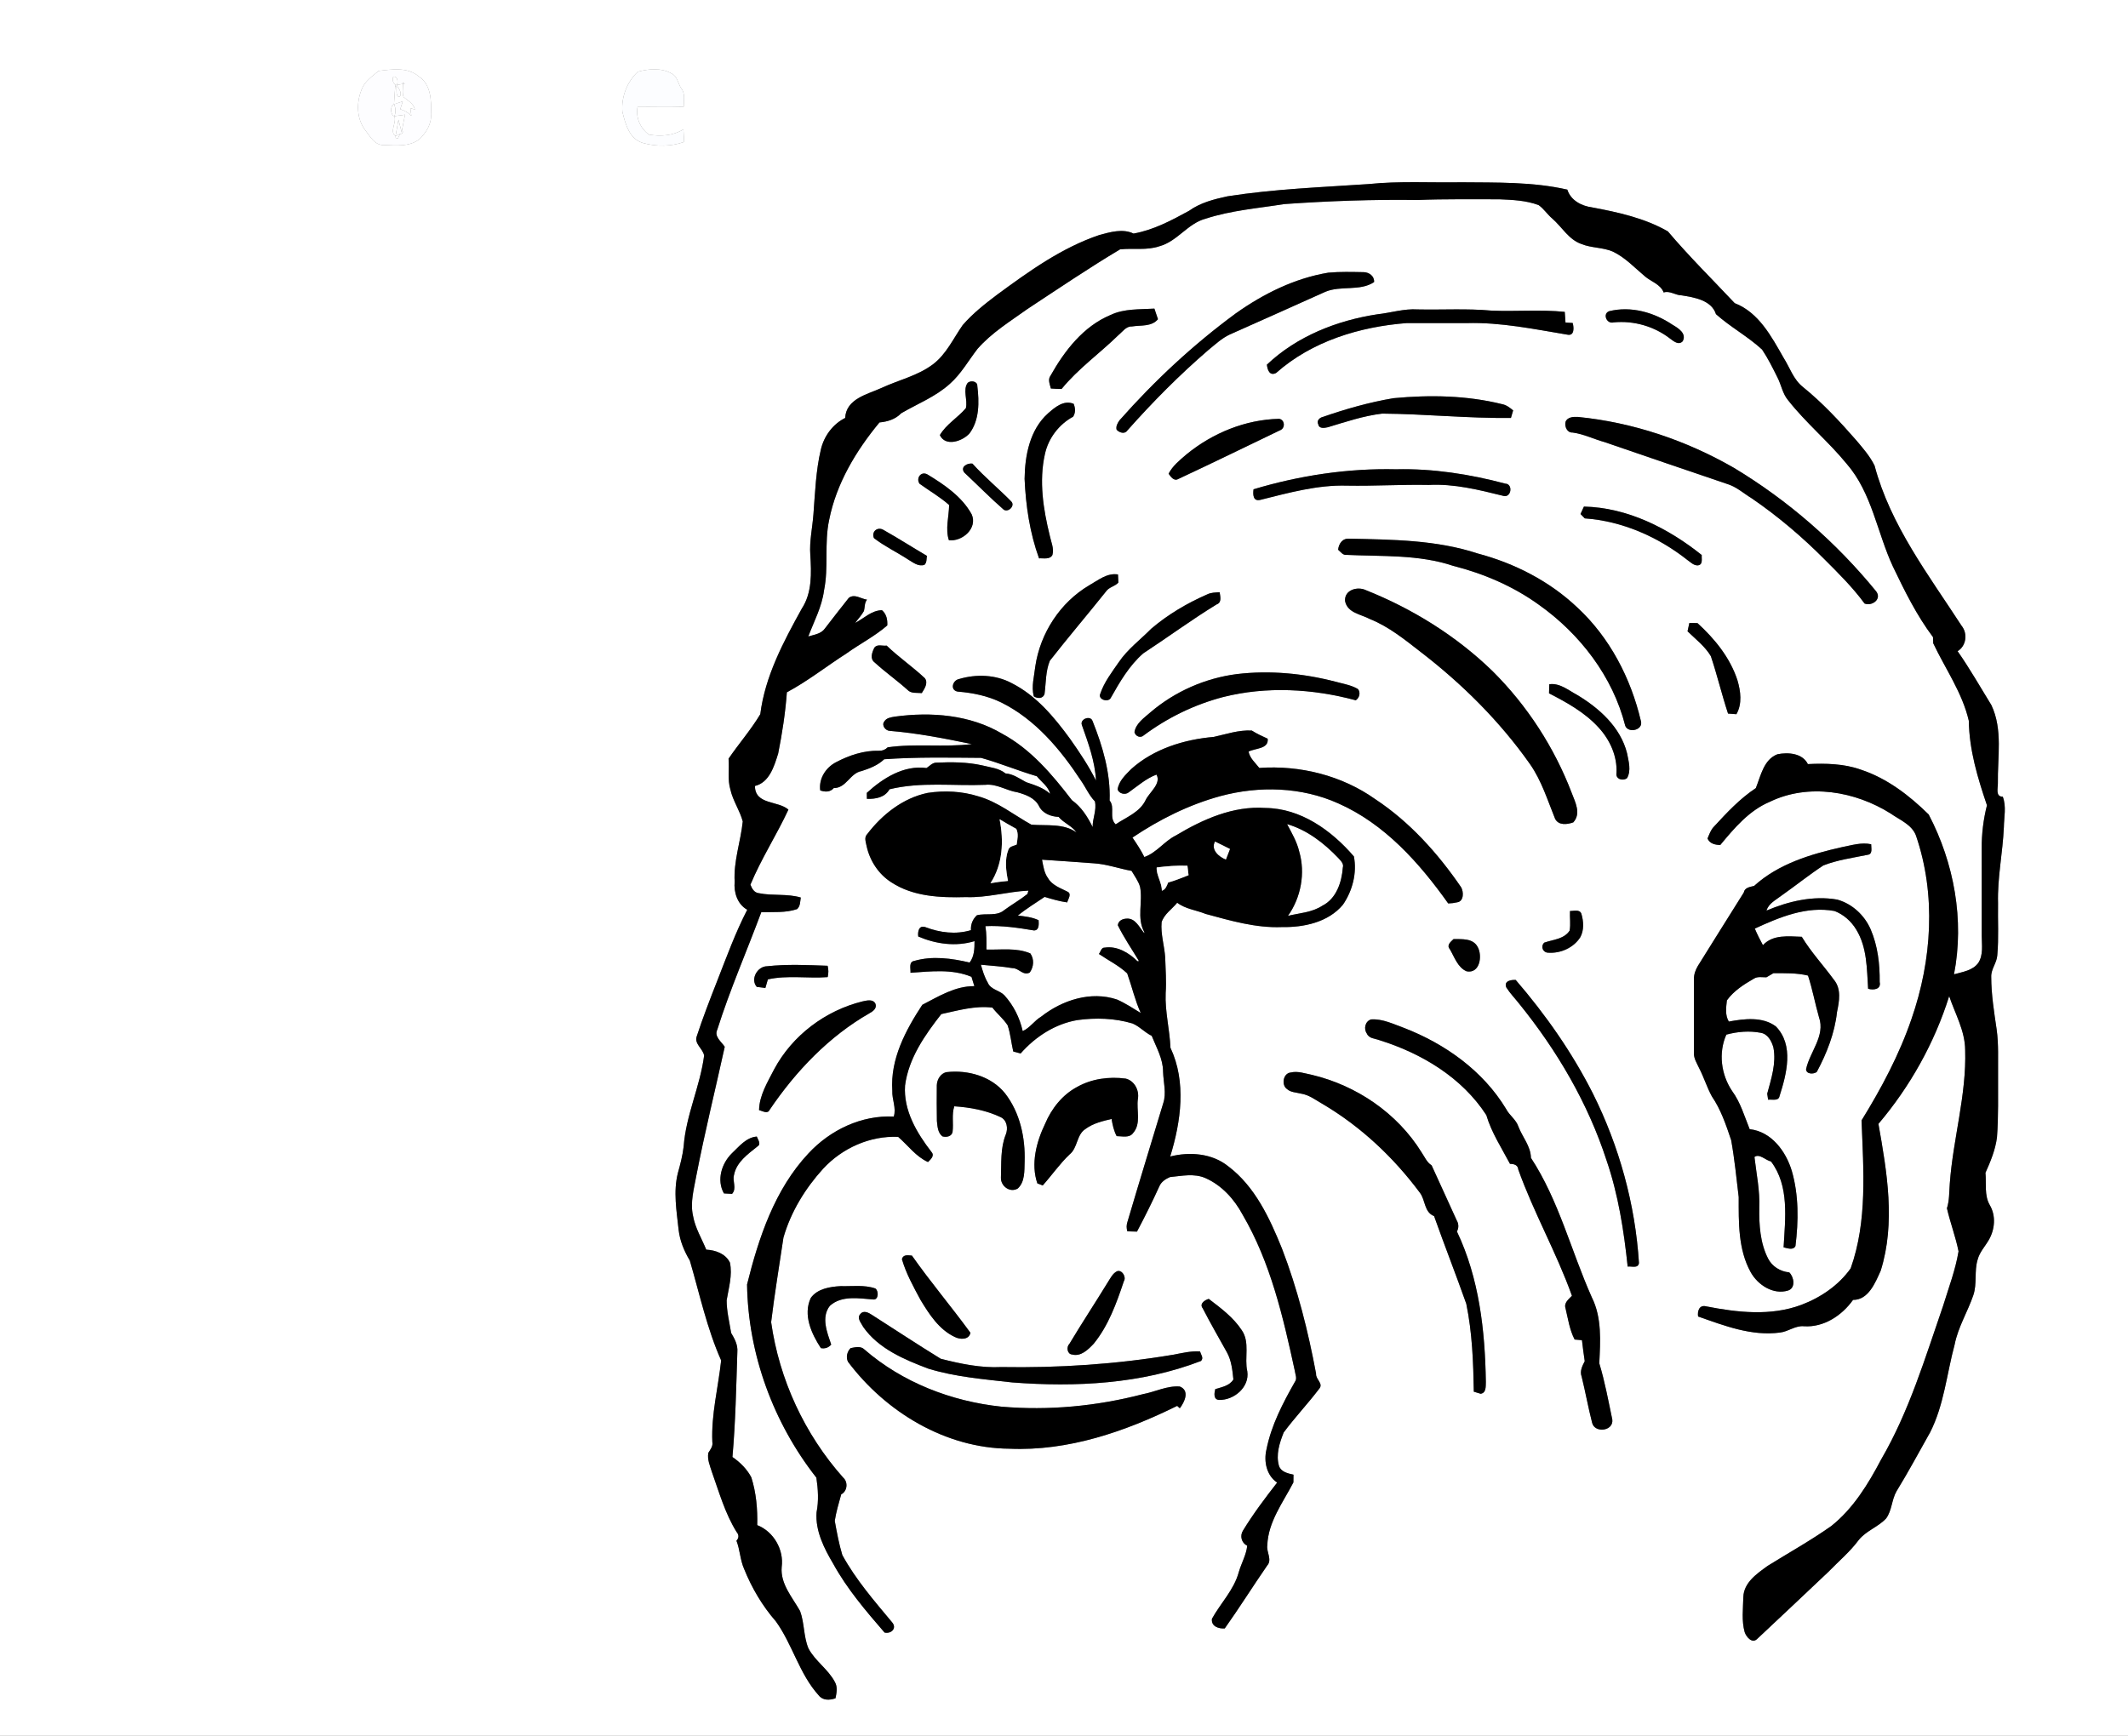 <?xml version="1.0" encoding="UTF-8" ?>
<!DOCTYPE svg PUBLIC "-//W3C//DTD SVG 1.1//EN" "http://www.w3.org/Graphics/SVG/1.1/DTD/svg11.dtd">
<svg width="782pt" height="638pt" viewBox="0 0 782 638" version="1.1" xmlns="http://www.w3.org/2000/svg">
<rect x="0" y="0" width="782" height="638" fill="#808080" stroke="none"/>
<g id="#ffffffff">
<path fill="#ffffff" opacity="1.00" d=" M 0.00 0.00 L 782.00 0.00 L 782.00 638.00 L 0.00 638.00 L 0.00 0.00 M 139.13 26.07 C 136.74 28.07 133.88 29.99 132.83 33.06 C 130.93 37.83 131.02 43.66 134.23 47.86 C 136.03 50.12 137.68 53.44 141.03 53.31 C 145.46 53.46 150.42 54.05 154.16 51.14 C 156.61 48.73 158.69 45.51 158.37 41.92 C 158.56 37.06 158.45 30.97 153.83 28.06 C 149.81 24.57 143.97 25.48 139.13 26.07 M 234.42 26.36 C 230.46 29.95 228.28 35.68 228.70 41.02 C 229.81 45.60 231.31 51.25 236.49 52.62 C 241.27 53.92 246.71 53.88 251.41 52.17 C 251.32 50.63 251.23 49.08 251.14 47.54 C 247.33 49.92 242.80 50.20 238.45 49.48 C 235.27 47.10 233.60 43.29 234.29 39.33 C 239.95 39.24 245.61 39.52 251.26 39.21 C 251.23 36.97 251.90 34.43 250.38 32.52 C 249.14 30.72 248.97 28.10 246.83 27.04 C 243.17 24.87 238.35 25.27 234.42 26.36 M 451.07 72.16 C 446.14 73.22 441.11 74.50 436.95 77.49 C 430.52 81.00 423.83 84.59 416.55 85.85 C 412.64 83.95 408.00 85.29 404.00 86.38 C 390.12 91.06 378.09 99.75 366.40 108.34 C 361.91 111.73 357.46 115.23 353.77 119.50 C 350.33 124.40 347.78 130.15 342.90 133.87 C 337.29 138.13 330.26 139.66 323.96 142.59 C 318.72 144.99 310.96 146.53 310.58 153.63 C 306.05 155.89 302.84 160.26 301.67 165.15 C 299.80 172.98 299.54 181.06 298.92 189.05 C 298.55 194.02 297.41 198.94 297.77 203.94 C 298.19 210.59 298.46 217.89 294.65 223.70 C 287.91 235.89 281.15 248.53 279.39 262.52 C 275.96 268.26 271.50 273.35 267.73 278.88 C 268.08 282.66 267.29 286.54 268.41 290.24 C 269.33 294.37 271.87 297.88 272.95 301.95 C 272.18 309.34 269.54 316.54 269.97 324.07 C 269.61 328.01 270.96 332.38 274.60 334.40 C 270.26 342.78 267.04 351.67 263.60 360.45 C 260.94 367.23 258.30 374.03 256.03 380.95 C 255.06 383.73 258.35 385.47 258.75 388.02 C 257.27 399.39 252.05 409.97 251.23 421.45 C 250.85 424.72 250.02 427.91 249.13 431.08 C 247.35 438.01 248.65 445.16 249.39 452.13 C 249.86 456.14 251.44 459.91 253.50 463.36 C 257.10 475.65 259.78 488.31 265.01 500.06 C 263.93 510.02 261.33 519.93 261.77 530.03 C 262.07 531.60 261.07 532.79 260.30 534.02 C 259.85 536.43 260.89 538.75 261.59 541.01 C 264.26 548.49 266.44 556.28 270.66 563.09 C 271.59 564.18 271.58 565.27 270.63 566.35 C 271.94 569.63 271.97 573.37 273.43 576.66 C 276.24 583.67 280.15 590.29 285.13 596.00 C 291.25 604.51 293.73 615.30 300.84 623.15 C 302.36 625.13 304.90 624.99 307.03 624.25 C 307.43 622.27 307.88 620.11 306.80 618.26 C 304.34 613.55 299.53 610.59 297.07 605.87 C 295.27 601.50 295.64 596.60 294.02 592.19 C 291.18 587.13 286.70 582.18 287.26 575.99 C 288.12 569.62 284.29 562.96 278.27 560.60 C 278.42 554.69 277.89 548.71 276.11 543.07 C 274.52 540.02 271.98 537.49 269.16 535.56 C 270.30 522.72 270.54 509.82 270.96 496.95 C 271.19 494.35 269.95 492.08 268.68 489.95 C 268.04 485.97 267.03 482.00 267.03 477.96 C 267.78 473.39 269.20 468.77 268.24 464.11 C 266.63 460.80 262.97 459.54 259.53 459.34 C 257.86 455.24 255.47 451.39 254.69 446.98 C 253.54 441.96 255.05 436.93 255.92 432.00 C 258.99 416.17 262.87 400.52 266.33 384.77 C 265.09 382.89 262.36 381.02 263.59 378.47 C 268.22 363.81 274.40 349.71 279.75 335.32 C 284.14 335.15 288.67 335.61 292.91 334.17 C 294.13 333.11 294.03 331.35 294.27 329.91 C 289.26 328.42 283.96 329.35 278.91 328.32 C 277.15 328.16 276.33 326.63 275.77 325.18 C 279.73 315.64 285.40 306.94 289.73 297.59 C 285.86 294.23 277.48 295.89 277.42 288.91 C 282.76 287.63 284.53 281.57 285.97 276.96 C 287.45 269.54 288.61 262.02 289.16 254.47 C 296.86 250.36 303.75 244.87 311.10 240.17 C 316.01 236.64 321.48 233.88 326.06 229.89 C 326.18 227.78 325.78 225.72 324.10 224.29 C 320.21 224.38 317.50 227.31 314.23 228.98 C 315.32 227.51 316.61 226.18 317.49 224.57 C 317.85 223.17 317.64 221.58 318.61 220.42 C 316.43 220.14 314.03 218.14 311.91 219.77 C 308.94 223.49 306.03 227.26 303.13 231.02 C 301.76 233.00 299.16 233.30 297.03 233.95 C 299.14 228.38 302.03 223.04 302.81 217.05 C 304.57 208.48 302.85 199.65 304.70 191.10 C 307.35 177.71 314.58 165.68 323.19 155.28 C 326.17 155.00 329.06 154.12 331.17 151.91 C 337.18 148.40 343.85 145.82 349.08 141.06 C 353.20 137.41 355.89 132.54 359.22 128.23 C 364.42 122.29 371.22 118.13 377.58 113.57 C 388.85 106.16 400.03 98.56 411.61 91.66 C 416.42 91.12 421.38 92.13 426.07 90.51 C 432.64 88.74 436.47 82.12 443.03 80.39 C 452.41 77.32 462.29 76.56 471.97 75.01 C 488.27 73.87 504.61 73.28 520.96 73.51 C 530.96 73.10 540.96 73.28 550.97 73.25 C 555.83 73.46 560.83 73.66 565.43 75.40 C 567.36 76.75 568.64 78.85 570.46 80.36 C 574.03 83.48 576.51 88.12 581.22 89.72 C 584.87 91.19 588.97 90.90 592.60 92.44 C 597.17 94.58 600.63 98.35 604.44 101.55 C 606.74 103.55 610.19 104.44 611.37 107.51 C 613.56 106.73 615.73 108.57 617.99 108.57 C 622.62 109.30 628.96 110.34 630.58 115.47 C 635.89 120.23 642.29 123.65 647.53 128.49 C 649.71 131.73 651.45 135.26 653.19 138.76 C 654.59 141.47 655.04 144.64 657.03 147.04 C 663.60 155.43 671.90 162.26 678.64 170.51 C 687.88 181.17 689.79 195.69 695.57 208.16 C 699.88 217.15 704.32 226.19 710.34 234.19 C 710.36 234.75 710.40 235.88 710.42 236.44 C 714.89 245.88 721.14 254.67 723.51 264.98 C 723.65 275.66 726.76 285.97 730.17 296.00 C 728.85 301.23 728.19 306.62 728.24 312.01 C 728.26 322.68 728.24 333.35 728.25 344.02 C 728.27 347.33 728.89 350.99 726.99 353.93 C 724.92 356.79 721.20 357.23 718.06 358.14 C 721.93 338.20 718.11 317.27 708.76 299.39 C 701.65 292.39 693.49 286.12 683.93 282.94 C 677.68 280.69 670.92 280.55 664.36 280.86 C 662.37 276.83 657.04 276.45 653.17 277.25 C 648.11 279.18 647.05 285.20 645.23 289.69 C 639.36 293.57 634.55 298.75 629.81 303.89 C 628.64 305.09 628.13 306.71 627.48 308.21 C 628.32 310.14 630.27 310.55 632.17 310.60 C 637.32 304.40 642.76 297.91 650.38 294.72 C 664.58 287.84 681.76 290.85 694.76 299.02 C 698.06 301.37 702.50 303.03 704.06 307.07 C 711.56 328.87 709.94 352.97 702.44 374.54 C 697.94 387.70 691.36 400.05 684.08 411.84 C 684.78 429.95 686.28 448.83 680.09 466.22 C 675.69 472.44 669.05 476.96 661.96 479.63 C 650.73 483.84 638.43 482.43 626.95 480.18 C 624.45 479.54 623.71 481.95 624.02 483.91 C 633.67 487.30 643.70 491.22 654.14 489.81 C 657.20 489.46 659.78 487.17 662.95 487.50 C 670.23 487.97 676.87 483.56 680.96 477.81 C 686.61 477.86 689.14 471.49 691.12 467.09 C 696.64 449.54 693.44 430.80 690.29 413.11 C 701.94 399.37 710.89 383.35 716.29 366.16 C 718.48 372.69 722.11 378.87 722.16 385.97 C 722.69 402.50 717.71 418.55 716.52 434.96 C 716.25 438.02 716.42 441.16 715.46 444.13 C 716.68 449.46 718.66 454.60 719.73 459.96 C 718.59 466.81 716.10 473.33 714.07 479.95 C 707.44 499.13 701.57 518.81 691.29 536.45 C 686.54 545.48 681.05 554.49 672.96 560.93 C 665.44 566.24 657.39 570.72 649.59 575.57 C 645.66 578.42 640.79 581.70 640.64 587.09 C 640.54 591.36 639.97 595.79 641.14 599.96 C 641.73 601.70 643.89 604.31 645.75 602.41 C 654.45 594.20 663.21 586.06 671.87 577.80 C 675.62 573.93 679.80 570.44 683.03 566.09 C 685.75 562.67 690.18 561.30 693.12 558.14 C 695.28 555.19 695.14 551.23 696.96 548.11 C 701.30 541.04 705.21 533.72 709.29 526.49 C 714.41 516.42 715.39 504.98 718.30 494.20 C 719.56 487.80 723.07 482.20 725.16 476.09 C 726.60 471.86 725.44 467.28 726.74 463.03 C 727.44 460.29 729.45 458.20 730.83 455.81 C 733.09 451.92 733.55 446.89 731.19 442.93 C 729.12 439.30 730.01 435.05 729.62 431.09 C 731.49 426.93 733.26 422.65 733.85 418.09 C 734.44 410.40 734.20 402.69 734.25 395.00 C 734.19 389.48 734.50 383.94 733.74 378.46 C 732.80 372.04 731.75 365.59 731.74 359.08 C 731.63 356.21 733.81 353.93 733.97 351.11 C 734.54 344.75 734.12 338.34 734.24 331.96 C 733.98 322.62 735.97 313.42 736.38 304.11 C 736.43 300.36 737.37 296.46 735.98 292.84 C 733.23 292.87 734.21 289.71 734.18 287.98 C 734.01 278.41 736.07 268.16 731.79 259.17 C 727.70 252.54 723.86 245.75 719.38 239.36 C 722.57 237.44 723.16 232.89 720.87 230.05 C 708.73 211.34 694.68 193.05 688.87 171.15 C 687.18 167.70 684.61 164.77 682.16 161.86 C 676.07 154.89 669.74 148.08 662.53 142.24 C 659.06 139.51 657.72 135.10 655.42 131.49 C 650.98 123.71 646.31 114.85 637.47 111.43 C 629.26 102.70 620.67 94.21 612.91 85.05 C 604.39 80.16 594.62 78.02 585.06 76.23 C 581.16 75.71 577.23 73.67 575.96 69.70 C 563.23 66.79 550.02 67.13 537.04 67.00 C 525.66 67.19 514.24 66.49 502.90 67.66 C 485.60 68.83 468.22 69.47 451.07 72.16 M 488.09 100.23 C 475.75 102.29 464.30 107.98 454.16 115.17 C 438.53 126.65 424.26 139.94 411.42 154.47 C 410.72 155.44 409.98 156.73 410.34 157.96 C 411.33 159.04 413.32 159.70 414.29 158.22 C 423.58 147.75 433.46 137.77 444.07 128.64 C 446.57 126.62 448.95 124.35 451.89 122.97 C 463.62 117.77 475.32 112.51 487.03 107.26 C 492.69 104.86 499.78 107.16 504.95 103.69 C 505.11 101.51 503.15 100.09 501.15 100.04 C 496.80 99.96 492.42 99.83 488.09 100.23 M 408.12 115.77 C 398.12 119.94 391.21 128.91 386.05 138.09 C 384.97 139.53 385.82 141.27 386.17 142.80 C 387.47 142.91 388.79 142.97 390.11 142.97 C 396.21 135.50 404.20 129.84 411.07 123.11 C 412.56 121.90 413.79 119.91 415.96 120.00 C 419.20 119.46 423.16 120.18 425.53 117.33 C 425.09 116.03 424.66 114.73 424.22 113.44 C 418.82 113.78 413.14 113.39 408.12 115.77 M 506.14 115.53 C 491.30 117.79 476.57 123.59 465.56 134.04 C 465.76 135.93 466.54 138.31 468.94 137.10 C 482.11 125.41 499.71 120.08 516.99 118.75 C 524.34 118.74 531.69 118.77 539.04 118.76 C 551.48 118.41 563.76 120.98 575.97 123.01 C 578.64 123.58 578.39 120.37 577.94 118.72 C 577.28 118.68 575.95 118.60 575.29 118.56 C 575.20 117.25 575.11 115.95 575.02 114.64 C 566.06 113.71 557.02 114.57 548.04 114.17 C 539.05 113.36 530.01 113.93 521.01 113.74 C 515.96 113.40 511.11 114.99 506.14 115.53 M 591.33 114.39 C 588.81 115.33 590.42 119.23 593.01 118.50 C 600.38 117.79 607.85 119.92 613.71 124.45 C 615.01 125.41 616.87 127.04 618.37 125.42 C 619.90 122.54 616.68 120.59 614.61 119.37 C 607.86 114.83 599.38 112.39 591.33 114.39 M 355.62 140.71 C 353.71 143.28 355.68 147.01 354.94 150.03 C 351.98 153.53 347.67 155.98 345.38 159.94 C 347.43 164.31 353.65 162.22 356.26 159.33 C 359.97 154.42 359.86 147.72 359.15 141.90 C 359.23 140.09 356.73 139.74 355.62 140.71 M 512.12 146.36 C 503.23 147.85 494.50 150.34 485.99 153.30 C 484.90 153.53 483.72 154.78 484.43 155.92 C 484.70 157.69 486.70 157.32 487.97 157.04 C 494.54 155.06 501.10 152.84 507.94 152.03 C 523.71 152.15 539.46 153.81 555.24 153.63 C 555.44 152.94 555.85 151.55 556.05 150.85 C 554.85 149.87 553.60 148.87 552.04 148.57 C 539.02 145.32 525.42 145.12 512.12 146.36 M 385.12 151.95 C 378.42 157.95 376.63 167.43 376.52 176.02 C 376.95 185.92 378.44 195.90 381.83 205.24 C 383.47 205.11 385.81 205.79 386.75 203.98 C 387.41 201.59 386.25 199.23 385.78 196.93 C 383.39 187.21 381.76 176.91 383.97 167.00 C 385.21 161.14 389.10 156.01 394.36 153.16 C 395.30 151.66 395.18 150.04 394.56 148.44 C 390.91 146.92 387.69 149.70 385.12 151.95 M 436.02 167.01 C 433.57 169.12 430.94 171.19 429.44 174.12 C 430.22 175.22 431.39 177.00 433.02 176.05 C 445.51 170.23 457.90 164.15 470.32 158.19 C 472.44 157.46 472.18 154.23 470.03 153.95 C 457.64 154.23 445.56 159.19 436.02 167.01 M 575.31 155.05 C 574.89 156.77 575.87 159.12 577.92 158.99 C 582.02 159.54 585.74 161.43 589.69 162.52 C 604.75 167.72 619.84 172.84 634.93 177.97 C 638.24 179.03 640.85 181.43 643.78 183.21 C 653.36 189.78 662.26 197.33 670.45 205.57 C 675.62 210.74 680.86 215.93 685.19 221.84 C 687.90 222.92 691.61 220.27 689.47 217.39 C 674.80 199.40 657.03 183.90 637.13 171.94 C 619.61 161.86 600.03 155.26 579.90 153.26 C 578.26 153.15 576.00 153.27 575.31 155.05 M 354.37 173.71 C 359.21 178.24 363.86 182.99 368.87 187.36 C 370.61 188.46 373.21 185.79 371.55 184.26 C 366.93 179.54 361.77 175.33 357.35 170.41 C 355.43 170.14 352.78 171.62 354.37 173.71 M 460.65 179.85 C 460.40 181.71 460.42 184.37 463.10 183.75 C 473.57 181.15 484.17 178.17 495.06 178.51 C 505.07 178.69 515.05 178.05 525.06 178.25 C 534.41 177.75 543.58 180.08 552.58 182.30 C 555.40 182.94 556.07 177.87 553.16 177.77 C 540.12 174.30 526.56 172.18 513.03 172.50 C 495.33 172.09 477.58 174.77 460.65 179.85 M 337.91 177.80 C 341.53 180.43 345.44 182.65 348.79 185.64 C 348.72 189.93 347.32 194.41 348.70 198.57 C 353.63 199.16 359.35 194.17 357.07 189.05 C 353.52 182.57 347.06 178.18 340.88 174.43 C 338.49 173.02 336.51 175.76 337.91 177.80 M 582.06 186.21 C 581.63 187.11 581.22 188.03 580.81 188.94 C 581.20 189.34 581.98 190.14 582.37 190.54 C 596.16 191.52 609.32 197.34 620.10 205.85 C 621.26 206.64 622.35 207.86 623.88 207.82 C 625.93 207.61 625.23 205.42 625.36 204.02 C 613.06 194.17 598.09 186.56 582.06 186.21 M 321.16 197.80 C 325.00 200.79 329.45 202.88 333.52 205.54 C 335.40 206.62 337.35 208.38 339.70 207.63 C 340.64 206.79 340.42 205.44 340.63 204.33 C 335.22 201.14 329.93 197.75 324.47 194.68 C 322.29 193.59 320.18 195.51 321.16 197.80 M 491.73 202.07 C 492.67 202.82 493.48 204.19 494.91 203.96 C 507.97 204.58 521.43 203.76 534.00 207.99 C 545.24 210.84 556.10 215.50 565.53 222.31 C 580.61 233.02 592.69 248.70 597.25 266.79 C 598.32 269.65 604.05 268.40 602.98 264.95 C 599.30 249.29 591.54 234.32 579.66 223.32 C 569.45 213.63 556.58 207.04 543.03 203.45 C 527.86 198.45 511.68 198.35 495.88 198.01 C 493.33 197.80 492.00 199.80 491.73 202.07 M 400.25 215.15 C 389.61 221.44 382.28 232.71 380.46 244.90 C 380.07 248.54 378.93 252.33 379.90 255.96 C 381.27 256.84 383.25 256.90 383.85 255.09 C 384.39 251.02 384.22 246.70 385.80 242.87 C 392.51 234.28 399.59 225.99 406.39 217.47 C 407.47 215.79 409.70 215.58 410.98 214.14 C 410.95 213.39 410.87 211.91 410.84 211.16 C 406.82 210.49 403.53 213.32 400.25 215.15 M 494.28 220.91 C 495.16 225.33 500.04 225.74 503.35 227.52 C 510.39 230.33 516.31 235.17 522.24 239.78 C 537.43 251.48 551.19 265.17 562.25 280.88 C 566.51 286.97 568.70 294.16 571.47 300.97 C 572.76 303.49 575.92 303.09 578.16 302.28 C 581.10 299.03 578.89 294.93 577.59 291.50 C 571.18 274.71 561.19 259.30 548.43 246.64 C 535.15 233.75 519.13 223.80 501.97 216.94 C 498.85 215.43 493.99 216.82 494.28 220.91 M 443.59 218.50 C 436.22 221.72 429.20 225.87 423.07 231.09 C 419.06 235.15 414.40 238.60 411.16 243.36 C 408.63 247.04 405.78 250.69 404.35 254.96 C 403.30 257.20 407.45 258.38 408.26 256.40 C 411.54 250.57 415.03 244.61 420.11 240.17 C 429.15 234.25 437.86 227.81 447.08 222.17 C 449.09 221.47 448.40 219.25 448.20 217.69 C 446.63 217.79 445.02 217.78 443.59 218.50 M 620.14 232.05 C 623.12 234.96 626.56 237.58 628.71 241.20 C 631.04 248.16 632.73 255.32 635.02 262.29 C 635.79 262.35 637.33 262.46 638.10 262.52 C 640.28 258.71 639.67 254.07 638.48 250.05 C 635.80 241.78 630.13 234.81 623.78 229.03 C 623.04 229.02 621.55 229.01 620.81 229.00 C 620.58 230.01 620.36 231.03 620.14 232.05 M 321.28 238.13 C 320.47 239.80 319.58 242.14 321.43 243.51 C 325.28 247.05 329.58 250.06 333.47 253.56 C 334.82 255.03 336.96 254.58 338.74 254.76 C 339.71 253.18 341.19 251.07 339.87 249.30 C 335.39 245.08 330.26 241.58 325.83 237.31 C 324.33 237.54 322.30 236.61 321.28 238.13 M 454.56 247.77 C 442.92 249.26 431.73 254.17 422.80 261.80 C 420.48 263.86 417.45 265.82 416.89 269.10 C 417.24 270.64 419.10 271.44 420.32 270.29 C 429.02 263.80 438.96 258.97 449.46 256.22 C 465.43 252.19 482.40 253.14 498.22 257.41 C 499.56 256.51 500.08 254.60 499.03 253.28 C 496.48 251.76 493.49 251.35 490.68 250.55 C 478.92 247.51 466.64 246.34 454.56 247.77 M 352.42 249.60 C 350.04 250.06 349.03 253.66 351.90 254.21 C 357.46 254.66 362.99 255.77 368.03 258.26 C 380.51 264.48 389.73 275.51 397.26 286.97 C 399.01 289.47 400.21 292.36 402.36 294.57 C 403.08 297.84 401.46 300.80 401.53 304.01 C 399.66 300.23 397.39 296.61 393.90 294.12 C 386.70 284.74 378.85 275.40 368.28 269.70 C 356.46 262.70 342.16 261.60 328.80 263.42 C 327.45 263.67 325.77 263.85 324.98 265.17 C 323.82 266.59 325.41 268.64 327.04 268.65 C 337.19 269.49 347.19 271.46 357.15 273.51 C 346.90 274.77 336.46 273.22 326.21 274.70 C 325.33 275.57 324.29 276.00 323.07 275.96 C 317.51 275.80 312.05 277.62 307.19 280.19 C 303.44 282.15 300.83 286.22 301.42 290.54 C 303.18 291.16 305.11 291.22 306.40 289.67 C 311.02 289.72 312.38 284.15 316.63 283.42 C 319.61 282.46 322.63 281.29 324.93 279.08 C 336.78 278.24 348.67 278.48 360.54 278.57 C 367.46 280.51 374.12 283.30 381.02 285.33 C 382.68 287.43 385.26 289.05 385.89 291.79 C 383.40 289.52 380.18 288.56 377.07 287.50 C 374.63 286.21 372.35 284.48 369.50 284.29 C 367.11 282.34 363.91 282.10 361.04 281.36 C 355.42 280.08 349.62 280.08 343.89 280.34 C 342.51 280.45 341.58 281.61 340.47 282.31 C 332.12 281.17 324.45 286.04 318.53 291.44 C 318.54 291.99 318.56 293.09 318.57 293.64 C 321.79 293.73 325.16 293.16 326.88 290.12 C 338.39 287.29 350.35 288.96 362.08 288.48 C 366.28 288.01 369.85 290.63 373.88 291.23 C 376.88 292.07 380.28 293.27 381.78 296.24 C 383.10 298.98 386.13 300.16 389.02 300.27 C 390.87 302.51 394.07 303.67 395.60 306.00 C 390.89 302.57 384.53 303.58 379.03 303.14 C 372.58 299.58 366.71 294.73 359.51 292.71 C 353.52 290.83 347.09 290.50 340.90 291.45 C 331.84 293.32 324.17 299.40 318.67 306.62 C 317.47 307.85 318.20 309.50 318.45 310.95 C 319.62 316.38 322.85 321.34 327.58 324.34 C 335.64 329.62 345.66 330.01 355.00 329.75 C 362.73 330.06 370.25 327.72 377.92 327.37 C 377.83 327.68 377.66 328.29 377.57 328.60 C 374.88 330.76 371.85 332.46 369.07 334.51 C 366.26 336.93 362.33 335.57 358.99 336.43 C 357.44 337.89 356.68 339.76 356.81 341.90 C 351.28 343.59 345.39 342.83 340.08 340.80 C 337.63 339.94 337.19 342.54 337.44 344.24 C 343.94 347.02 351.27 348.04 358.12 345.94 C 358.12 348.69 358.06 351.53 356.32 353.81 C 349.72 352.25 342.66 351.29 336.04 353.19 C 333.82 353.55 334.70 356.01 334.59 357.57 C 342.06 357.07 349.85 356.07 357.00 359.06 C 357.36 360.20 357.71 361.34 358.06 362.49 C 351.04 362.42 344.93 366.24 338.92 369.35 C 332.77 378.73 327.11 389.34 327.91 400.94 C 327.75 404.11 329.46 407.32 328.44 410.43 C 316.55 409.83 305.03 415.38 297.05 424.01 C 284.69 437.21 278.81 454.92 274.53 472.13 C 274.91 497.76 284.19 523.02 300.00 543.15 C 300.63 547.35 300.91 551.69 300.07 555.89 C 299.58 562.70 302.82 569.10 306.19 574.80 C 311.28 584.06 318.18 592.13 325.06 600.09 C 327.50 600.65 329.73 598.50 327.81 596.30 C 321.26 588.43 314.47 580.63 309.54 571.60 C 308.30 567.50 307.52 563.25 306.76 559.03 C 307.27 555.73 308.24 552.51 309.13 549.29 C 311.39 548.14 311.73 544.79 309.85 543.13 C 295.68 527.21 286.36 507.08 283.38 485.99 C 284.63 475.61 286.37 465.27 287.90 454.92 C 290.61 445.47 295.91 436.83 302.50 429.58 C 309.51 422.01 319.67 417.43 330.05 417.88 C 333.65 421.00 336.59 425.15 341.02 427.14 C 341.96 426.19 343.56 424.86 342.31 423.45 C 336.92 416.48 331.96 408.16 332.59 399.02 C 333.87 389.04 339.85 380.49 345.91 372.75 C 352.09 371.42 358.29 369.59 364.69 370.37 C 366.43 372.65 368.75 374.47 370.30 376.90 C 371.33 380.01 371.62 383.31 372.35 386.50 C 373.03 386.68 374.39 387.05 375.06 387.23 C 380.47 381.06 387.78 376.32 395.96 374.95 C 402.65 374.04 409.62 374.24 416.13 376.19 C 418.74 377.25 420.67 379.53 423.23 380.74 C 424.92 384.98 427.41 389.21 427.41 393.94 C 427.51 397.81 428.74 401.81 427.44 405.60 C 423.05 420.12 418.60 434.62 414.31 449.16 C 413.93 450.30 413.92 451.45 414.29 452.61 C 415.46 452.64 416.64 452.67 417.82 452.71 C 420.72 447.23 423.49 441.68 426.05 436.04 C 426.74 434.39 428.38 433.34 429.95 432.66 C 434.26 432.25 438.83 431.21 442.96 433.03 C 448.96 435.67 453.56 440.77 456.62 446.46 C 466.92 464.04 471.54 484.16 475.82 503.88 C 475.96 505.17 476.77 506.67 475.88 507.89 C 471.42 515.74 467.15 523.91 465.39 532.84 C 464.37 537.19 465.42 542.35 469.33 544.96 C 464.90 550.64 460.55 556.42 456.79 562.58 C 455.54 564.54 456.22 567.15 458.33 568.18 C 458.00 571.49 456.15 574.65 455.22 577.91 C 453.46 584.39 448.56 589.26 445.37 595.02 C 445.01 597.82 447.82 598.73 450.07 598.58 C 455.44 591.01 460.37 583.14 465.64 575.50 C 467.62 573.32 465.32 570.52 465.71 568.00 C 466.02 559.38 471.48 552.28 475.30 544.91 C 475.31 544.20 475.32 542.77 475.33 542.05 C 473.32 541.60 470.82 541.09 470.03 538.90 C 468.78 534.77 470.20 530.39 471.73 526.54 C 475.83 521.02 480.58 516.01 484.74 510.53 C 486.51 508.56 483.41 507.02 483.64 504.95 C 480.71 489.30 476.82 473.76 471.08 458.89 C 466.57 447.77 461.21 436.16 451.39 428.73 C 445.45 423.92 437.22 423.29 430.03 425.10 C 433.98 412.26 436.04 397.70 430.12 385.13 C 429.85 378.40 428.07 371.80 428.36 365.04 C 428.67 360.69 428.31 356.35 428.19 352.01 C 427.92 347.65 426.47 343.35 426.87 338.96 C 427.84 335.97 430.69 334.18 432.60 331.82 C 435.64 334.15 439.59 334.52 443.06 335.94 C 452.19 338.41 461.49 341.16 471.05 340.77 C 479.12 340.92 488.14 339.02 493.52 332.52 C 497.00 327.44 498.72 320.89 497.53 314.80 C 489.32 305.26 478.03 297.10 464.96 296.99 C 453.16 296.16 442.00 301.17 432.11 307.10 C 427.88 309.18 425.04 313.45 420.53 315.02 C 419.28 312.51 417.74 310.17 416.16 307.87 C 426.07 301.20 436.95 295.77 448.51 292.62 C 462.70 288.80 478.29 289.23 491.80 295.31 C 508.85 302.85 521.59 317.17 532.19 332.08 C 533.32 332.06 534.43 331.92 535.53 331.66 C 537.96 331.28 537.91 327.84 536.94 326.14 C 528.39 313.65 518.06 302.13 505.36 293.74 C 493.09 285.04 477.72 281.21 462.77 282.28 C 461.31 280.38 459.30 278.74 458.83 276.28 C 461.24 274.96 466.30 275.38 465.85 271.53 C 463.86 270.62 461.85 269.71 460.01 268.53 C 455.21 268.26 450.64 269.86 446.03 270.87 C 435.15 271.81 423.97 275.25 415.71 282.67 C 413.62 284.81 411.16 287.02 410.71 290.15 C 411.15 291.77 413.55 292.27 414.75 291.27 C 418.05 288.94 421.16 286.15 424.99 284.72 C 426.81 288.05 422.48 291.13 421.05 293.98 C 418.89 298.59 413.95 300.32 409.99 303.01 C 407.40 300.54 409.87 296.80 407.76 294.24 C 408.13 284.16 405.20 274.28 401.49 265.02 C 400.72 262.81 396.78 264.31 397.56 266.47 C 399.90 273.10 402.40 279.83 402.76 286.92 C 400.05 281.51 396.69 276.48 393.20 271.55 C 387.37 263.55 380.76 255.63 371.76 251.10 C 365.88 247.95 358.73 247.72 352.42 249.60 M 569.33 251.51 C 569.29 252.62 569.26 253.73 569.24 254.85 C 575.83 258.24 582.48 261.93 587.52 267.49 C 591.64 271.99 594.35 277.96 594.03 284.15 C 593.61 286.38 596.39 287.24 597.93 286.00 C 599.50 283.18 598.48 279.86 597.92 276.91 C 595.54 267.31 587.67 260.28 579.49 255.39 C 576.28 253.69 573.20 250.98 569.33 251.51 M 676.97 311.37 C 665.45 313.95 653.52 317.52 644.61 325.64 C 643.07 326.05 641.16 326.19 640.79 328.10 C 635.13 337.05 629.56 346.09 623.93 355.06 C 623.06 356.54 622.44 358.20 622.50 359.94 C 622.50 368.98 622.51 378.02 622.49 387.05 C 622.40 389.10 623.60 390.85 624.41 392.64 C 626.16 396.00 627.25 399.66 629.07 402.99 C 632.40 407.86 634.30 413.53 636.17 419.09 C 637.42 426.01 638.10 433.03 638.94 440.02 C 638.94 449.31 638.70 459.18 643.32 467.58 C 645.91 472.29 651.63 476.06 657.10 474.36 C 659.95 473.42 659.28 469.42 657.52 467.70 C 654.22 467.38 651.21 465.54 649.71 462.56 C 646.81 456.85 646.41 450.25 646.50 443.95 C 646.77 437.67 645.45 431.49 644.73 425.28 C 646.55 423.91 648.82 426.50 650.81 426.93 C 657.64 435.93 656.02 447.94 655.44 458.50 C 656.83 458.78 658.96 459.71 659.80 458.00 C 660.93 448.85 661.04 439.34 658.46 430.41 C 656.30 423.21 650.97 415.93 642.97 415.06 C 641.04 410.30 639.60 405.23 636.53 401.04 C 632.47 395.01 631.41 387.02 634.40 380.30 C 638.50 379.19 642.86 378.82 647.05 379.63 C 649.67 380.08 651.03 382.70 651.69 385.03 C 652.81 390.80 650.90 396.50 649.42 402.01 C 649.50 402.56 649.67 403.67 649.75 404.23 C 651.09 404.01 653.60 404.88 653.95 402.89 C 656.54 394.76 659.33 384.23 652.62 377.31 C 647.77 373.61 640.93 374.47 635.31 375.50 C 633.88 373.15 634.32 370.30 634.60 367.71 C 637.12 364.21 640.85 361.84 644.54 359.72 C 645.92 358.84 647.58 359.26 649.13 359.23 C 649.99 358.72 650.85 358.21 651.72 357.71 C 655.97 357.74 660.25 357.58 664.41 358.60 C 666.06 363.63 667.00 368.85 668.45 373.94 C 670.86 380.75 665.04 386.64 663.70 393.01 C 663.73 394.93 666.55 394.90 667.64 394.01 C 671.31 387.15 674.22 379.76 675.07 371.98 C 675.90 368.01 676.74 363.47 673.87 360.06 C 670.01 354.78 665.51 349.95 662.12 344.34 C 657.21 344.18 651.54 343.42 647.84 347.42 C 646.77 345.42 645.72 343.41 644.86 341.32 C 653.96 337.14 663.89 332.98 674.12 334.86 C 677.46 336.11 680.30 338.64 682.13 341.69 C 686.14 348.20 686.02 356.08 686.50 363.44 C 688.39 364.04 691.38 363.70 690.75 360.96 C 690.82 354.40 690.05 347.68 687.43 341.60 C 685.16 336.40 680.65 332.21 675.15 330.67 C 666.31 329.13 657.29 331.27 649.15 334.71 C 649.91 332.12 652.49 330.87 654.48 329.33 C 659.72 325.66 664.71 321.62 670.05 318.11 C 675.20 316.09 680.76 315.35 686.17 314.23 C 688.32 314.06 687.59 311.77 687.62 310.33 C 684.04 309.53 680.47 310.71 676.97 311.37 M 576.94 334.86 C 576.81 337.27 577.25 339.71 576.80 342.09 C 574.74 345.23 570.69 345.36 567.49 346.49 C 566.04 347.87 566.97 350.16 568.95 350.19 C 573.46 350.50 578.24 348.40 580.71 344.54 C 582.17 341.91 581.95 338.64 581.12 335.85 C 580.45 334.13 578.29 334.90 576.94 334.86 M 534.15 345.18 C 533.18 346.15 531.49 347.36 532.76 348.86 C 534.47 351.73 535.65 355.63 538.95 357.03 C 543.85 358.00 544.83 351.28 543.02 348.09 C 541.32 344.82 537.24 345.24 534.15 345.18 M 278.09 362.75 C 278.88 362.85 280.47 363.05 281.26 363.15 C 281.57 362.09 281.88 361.04 282.18 360.00 C 289.38 358.38 296.85 359.73 304.16 359.16 C 304.48 357.77 304.51 356.36 304.13 354.99 C 296.73 354.73 289.25 354.36 281.89 355.17 C 278.34 355.19 275.64 359.91 278.09 362.75 M 553.54 362.95 C 554.90 365.12 556.72 366.96 558.30 368.98 C 572.16 386.11 583.53 405.46 590.36 426.48 C 594.69 439.11 596.75 452.34 598.14 465.57 C 599.59 465.34 601.96 466.38 602.29 464.26 C 600.93 442.66 595.05 421.39 585.40 402.03 C 577.78 386.94 568.02 372.99 557.00 360.21 C 555.31 360.10 552.55 360.56 553.54 362.95 M 284.47 393.08 C 282.06 397.79 279.05 402.62 278.94 408.05 C 280.17 408.34 282.10 409.64 282.85 407.91 C 292.45 393.74 304.60 380.97 319.56 372.42 C 320.77 371.77 322.25 370.67 321.76 369.09 C 320.97 367.09 318.52 367.76 316.96 368.09 C 303.28 371.46 291.13 380.62 284.47 393.08 M 502.29 379.90 C 503.08 381.80 505.33 381.72 506.98 382.36 C 522.42 387.19 537.24 396.06 546.19 409.87 C 548.08 416.28 551.79 421.93 554.89 427.80 C 556.35 427.82 557.81 428.19 557.95 429.92 C 563.61 445.76 572.00 460.46 577.66 476.30 C 576.47 477.55 574.64 478.89 575.30 480.89 C 576.23 484.76 576.78 488.81 578.65 492.38 C 579.33 492.44 580.67 492.56 581.34 492.62 C 581.66 495.19 581.95 497.77 582.36 500.34 C 581.46 502.09 580.47 504.00 581.23 506.02 C 582.62 511.65 583.63 517.37 585.08 522.99 C 586.02 526.87 592.95 526.08 592.50 521.84 C 591.04 514.91 589.77 507.90 587.71 501.12 C 588.10 493.00 588.71 484.34 584.95 476.84 C 577.35 459.83 572.88 441.31 562.59 425.59 C 562.52 421.31 559.45 417.95 557.98 414.10 C 557.11 411.49 554.68 410.01 553.46 407.62 C 545.00 393.61 531.06 383.69 515.98 377.85 C 512.06 376.44 508.13 374.44 503.86 374.71 C 501.69 375.35 501.03 378.13 502.29 379.90 M 347.97 394.08 C 345.73 394.40 344.32 396.78 344.26 398.90 C 344.22 403.27 344.21 407.65 344.29 412.02 C 344.50 413.99 344.59 416.34 346.30 417.69 C 347.73 418.15 349.83 417.75 350.06 415.97 C 350.44 412.87 349.69 409.69 350.68 406.65 C 356.47 407.03 362.31 408.10 367.60 410.58 C 370.07 411.64 370.53 414.80 369.59 417.07 C 367.58 422.08 368.03 427.64 367.82 432.94 C 367.78 436.04 371.15 438.54 374.01 436.87 C 376.69 434.41 376.42 430.36 376.53 427.02 C 376.82 418.19 374.84 408.98 369.34 401.89 C 364.31 395.62 355.74 393.22 347.97 394.08 M 474.31 394.23 C 471.50 394.50 470.78 398.86 472.99 400.34 C 474.36 401.56 476.30 401.52 477.99 401.97 C 481.04 402.40 483.51 404.38 486.12 405.85 C 500.06 414.09 512.07 425.38 521.72 438.34 C 523.89 441.07 523.26 445.54 527.00 447.01 C 530.83 457.79 535.01 468.45 538.83 479.23 C 541.02 489.85 541.42 500.74 541.60 511.55 C 542.23 511.74 543.49 512.12 544.12 512.31 C 546.23 512.00 545.96 509.49 546.02 507.94 C 545.74 489.12 543.58 469.85 535.39 452.66 C 536.13 451.33 536.06 449.81 535.29 448.52 C 532.18 441.82 529.22 435.06 526.10 428.37 C 524.34 427.25 523.54 425.26 522.42 423.61 C 513.49 409.18 498.50 398.97 482.06 395.08 C 479.52 394.58 476.91 393.60 474.31 394.23 M 395.87 399.51 C 390.43 402.38 386.42 407.47 384.06 413.07 C 380.84 419.74 378.74 427.82 381.21 434.99 C 381.70 435.18 382.69 435.56 383.18 435.74 C 386.52 432.02 389.37 427.85 393.01 424.38 C 396.11 421.95 395.54 417.07 398.93 414.96 C 401.71 412.89 405.16 412.09 408.48 411.30 C 408.84 413.47 409.31 415.64 410.35 417.61 C 412.35 417.61 415.02 418.40 416.40 416.47 C 419.45 412.97 417.55 408.09 418.15 403.96 C 418.73 400.80 416.89 397.25 413.68 396.47 C 407.62 395.67 401.25 396.49 395.87 399.51 M 268.94 423.94 C 265.15 427.68 263.28 433.79 266.03 438.67 C 266.78 438.71 268.27 438.80 269.01 438.84 C 270.86 436.83 269.06 434.19 269.74 431.88 C 270.65 427.11 274.86 424.22 278.38 421.38 C 279.85 420.49 278.47 418.86 278.11 417.77 C 274.16 418.10 271.62 421.43 268.94 423.94 M 331.43 462.81 C 332.95 468.10 335.68 472.99 338.28 477.83 C 341.47 483.10 345.07 488.71 350.83 491.42 C 352.77 492.42 356.07 492.60 356.62 489.90 C 349.63 480.31 341.93 471.23 335.12 461.53 C 333.71 461.41 331.95 461.01 331.43 462.81 M 410.43 467.30 C 408.88 468.12 408.11 469.76 407.20 471.16 C 402.52 478.82 397.57 486.31 392.96 494.01 C 391.78 495.15 392.20 497.74 393.96 497.88 C 397.21 498.75 399.86 496.08 401.90 493.94 C 407.33 487.28 410.30 479.02 412.99 470.96 C 414.01 469.39 412.28 466.55 410.43 467.30 M 297.95 477.08 C 295.02 483.32 298.19 490.24 301.66 495.54 C 303.19 495.82 304.45 495.38 305.45 494.24 C 303.96 489.78 301.67 484.20 304.95 480.00 C 309.31 476.03 315.72 477.28 321.06 477.67 C 322.93 477.69 322.90 474.43 321.67 473.61 C 317.58 472.19 313.18 472.88 308.94 472.75 C 305.04 472.96 300.40 473.67 297.95 477.08 M 442.00 480.94 C 444.80 486.40 447.89 491.72 450.87 497.09 C 452.54 500.12 452.90 503.66 453.25 507.05 C 451.84 509.39 448.98 509.87 446.59 510.60 C 446.23 512.00 445.82 514.39 447.93 514.58 C 453.43 514.74 459.23 509.92 458.36 504.09 C 457.21 499.10 459.42 493.45 456.34 488.97 C 453.25 484.25 448.63 480.81 444.19 477.44 C 442.75 477.85 440.63 479.20 442.00 480.94 M 316.19 482.97 C 314.70 484.52 316.53 486.33 317.23 487.78 C 322.84 495.77 332.28 499.73 341.11 503.07 C 351.11 506.15 361.63 506.97 371.98 508.15 C 395.27 509.94 419.39 508.73 441.32 500.27 C 442.47 499.21 441.29 497.87 440.98 496.76 C 437.62 496.53 434.37 497.37 431.10 497.97 C 410.26 501.47 389.09 502.86 367.97 502.50 C 360.43 502.88 352.95 501.30 345.70 499.45 C 337.20 494.23 328.88 488.72 320.47 483.35 C 319.25 482.54 317.40 481.50 316.19 482.97 M 312.57 495.54 C 311.30 496.82 310.78 498.91 311.63 500.57 C 325.52 519.06 347.48 532.35 370.98 532.51 C 392.55 533.46 413.50 526.19 432.59 516.77 C 432.83 516.99 433.32 517.42 433.56 517.64 C 435.32 515.34 437.30 511.14 433.55 509.65 C 428.87 509.29 424.52 511.62 420.00 512.46 C 403.05 516.88 385.41 518.57 367.95 517.05 C 349.63 515.12 331.64 508.17 317.65 496.03 C 316.30 494.67 314.23 495.22 312.57 495.54 Z" />
<path fill="#ffffff" opacity="1.00" d=" M 144.51 28.24 C 146.04 27.72 146.48 30.31 145.78 31.26 L 145.27 31.19 C 144.37 30.32 144.11 29.34 144.51 28.24 Z" />
<path fill="#ffffff" opacity="1.00" d=" M 148.07 30.22 C 147.43 29.55 147.43 29.55 148.07 30.22 Z" />
<path fill="#ffffff" opacity="1.00" d=" M 148.07 30.22 C 148.24 30.40 148.57 30.75 148.73 30.93 L 148.09 30.83 L 148.07 30.22 Z" />
<path fill="#ffffff" opacity="1.00" d=" M 145.24 31.69 C 145.25 31.56 145.26 31.31 145.27 31.19 L 145.24 31.69 Z" />
<path fill="#ffffff" opacity="1.00" d=" M 145.78 31.26 C 146.36 31.15 147.52 30.94 148.09 30.83 C 148.12 32.44 147.73 34.15 148.32 35.70 C 149.93 37.01 151.94 38.01 152.47 40.25 C 152.05 40.12 151.20 39.87 150.78 39.75 C 150.68 39.66 150.49 39.47 150.40 39.38 C 150.49 39.47 150.68 39.66 150.78 39.75 C 150.87 40.46 151.07 41.87 151.17 42.58 C 150.05 41.38 148.63 40.62 147.10 40.14 C 147.40 39.18 147.70 38.22 148.00 37.26 C 146.93 37.61 145.85 37.96 144.78 38.33 C 144.92 36.11 145.07 33.90 145.24 31.69 L 145.68 31.96 C 145.87 33.07 145.27 35.50 146.84 35.63 C 147.96 34.18 146.49 32.51 145.78 31.26 Z" />
<path fill="#ffffff" opacity="1.00" d=" M 148.73 30.93 C 149.44 31.56 149.44 31.56 148.73 30.93 Z" />
<path fill="#ffffff" opacity="1.00" d=" M 150.26 35.35 C 150.76 35.75 150.76 35.75 150.26 35.35 Z" />
<path fill="#ffffff" opacity="1.00" d=" M 144.93 42.70 C 143.40 42.33 143.34 38.75 144.78 38.33 C 145.46 39.61 145.51 41.36 144.93 42.70 Z" />
<path fill="#ffffff" opacity="1.00" d=" M 144.93 42.70 C 146.23 42.53 147.54 42.35 148.85 42.15 C 148.40 44.28 147.99 46.41 147.60 48.54 C 147.24 47.01 146.83 45.50 146.43 43.98 C 146.09 45.99 145.75 47.99 145.37 49.99 C 142.99 48.44 145.86 45.04 144.93 42.70 Z" />
<path fill="#ffffff" opacity="1.00" d=" M 150.28 44.30 C 150.71 44.79 150.71 44.79 150.28 44.30 Z" />
<path fill="#ffffff" opacity="1.00" d=" M 142.29 47.25 C 142.75 47.72 142.75 47.72 142.29 47.25 Z" />
<path fill="#ffffff" opacity="1.00" d=" M 147.60 48.54 L 148.14 48.36 C 148.04 48.54 147.83 48.92 147.73 49.10 L 147.60 48.54 Z" />
<path fill="#ffffff" opacity="1.00" d=" M 147.00 49.27 C 147.19 49.23 147.55 49.14 147.73 49.10 C 147.55 49.14 147.19 49.23 147.00 49.27 Z" />
<path fill="#ffffff" opacity="1.00" d=" M 145.37 49.99 C 145.78 49.81 146.59 49.45 147.00 49.27 C 146.81 49.67 146.43 50.46 146.23 50.86 L 145.43 50.70 L 145.37 49.99 Z" />
<path fill="#ffffff" opacity="1.00" d=" M 472.98 302.93 C 480.29 305.04 486.50 309.87 491.71 315.29 C 492.58 316.31 493.94 317.39 493.46 318.94 C 493.06 324.29 491.07 330.36 485.93 332.92 C 482.15 335.41 477.57 335.61 473.30 336.64 C 478.08 329.93 479.76 320.92 477.43 312.98 C 476.58 309.37 474.68 306.17 472.98 302.93 Z" />
<path fill="#ffffff" opacity="1.00" d=" M 446.49 309.30 C 448.36 310.18 450.19 311.12 452.04 312.05 C 451.53 313.36 451.02 314.67 450.52 315.99 C 447.93 314.99 444.83 312.36 446.49 309.30 Z" />
<path fill="#ffffff" opacity="1.00" d=" M 382.92 316.00 C 389.31 316.41 395.69 316.87 402.07 317.34 C 406.77 317.65 411.22 319.29 415.83 320.11 C 416.93 322.02 418.33 323.83 418.95 325.98 C 420.04 331.48 417.64 337.47 420.52 342.64 L 420.48 343.00 C 418.66 340.89 417.25 337.39 413.94 337.67 C 412.47 337.72 410.94 338.48 410.78 340.10 C 413.03 344.67 415.94 348.89 418.55 353.26 C 418.41 353.27 418.13 353.31 418.00 353.33 C 414.93 350.26 410.54 347.62 406.01 348.32 C 404.69 348.21 404.46 349.86 403.83 350.66 C 407.30 353.03 411.16 354.89 414.23 357.80 C 415.95 362.62 417.08 367.67 419.20 372.35 C 416.34 370.61 413.54 368.75 410.47 367.40 C 400.83 364.18 390.35 367.62 382.60 373.69 C 380.12 375.16 378.42 377.89 375.82 379.00 C 374.74 374.11 372.42 369.50 369.04 365.79 C 367.22 363.98 364.03 363.75 362.99 361.20 C 361.78 359.16 361.10 356.87 360.46 354.61 C 364.31 355.00 368.20 355.20 372.03 355.86 C 374.41 355.79 375.92 358.79 378.42 357.48 C 379.90 355.39 380.12 352.59 378.63 350.45 C 373.52 348.26 367.87 349.20 362.49 349.03 C 362.53 346.16 362.56 343.27 362.12 340.43 C 368.15 340.14 374.08 341.02 379.99 342.01 C 381.97 341.98 381.74 339.61 381.67 338.25 C 379.28 337.11 376.63 336.84 374.04 336.54 C 377.14 334.00 380.57 331.93 383.88 329.68 C 386.61 330.50 389.35 331.31 392.18 331.70 C 392.47 330.50 393.99 328.51 392.24 327.74 C 389.70 326.43 386.70 325.45 385.16 322.84 C 383.69 320.86 383.39 318.35 382.92 316.00 Z" />
</g>
<g id="#fdfdffff">
<path fill="#fdfdff" opacity="1.00" d=" M 139.13 26.07 C 143.97 25.48 149.81 24.57 153.83 28.06 C 158.45 30.97 158.56 37.06 158.37 41.92 C 158.69 45.51 156.61 48.73 154.16 51.14 C 150.42 54.05 145.46 53.46 141.03 53.31 C 137.68 53.44 136.03 50.12 134.23 47.86 C 131.02 43.66 130.93 37.83 132.83 33.06 C 133.88 29.99 136.74 28.07 139.13 26.07 M 144.51 28.24 C 144.11 29.34 144.37 30.32 145.27 31.19 C 145.26 31.31 145.25 31.56 145.24 31.69 C 145.07 33.90 144.92 36.11 144.78 38.33 C 145.85 37.96 146.93 37.61 148.00 37.26 C 147.70 38.22 147.40 39.18 147.10 40.14 C 148.63 40.62 150.05 41.38 151.17 42.58 C 151.07 41.87 150.87 40.46 150.78 39.75 C 151.20 39.87 152.05 40.12 152.47 40.25 C 151.94 38.01 149.93 37.01 148.32 35.70 C 147.73 34.15 148.12 32.44 148.09 30.83 C 147.52 30.94 146.36 31.15 145.78 31.26 C 146.48 30.31 146.04 27.72 144.51 28.24 M 148.07 30.22 L 148.09 30.83 L 148.73 30.93 C 148.57 30.75 148.24 30.40 148.07 30.22 C 147.43 29.55 147.43 29.55 148.07 30.22 M 148.73 30.93 C 149.44 31.56 149.44 31.56 148.73 30.93 M 150.26 35.35 C 150.76 35.75 150.76 35.75 150.26 35.35 M 144.93 42.70 C 145.86 45.04 142.99 48.44 145.37 49.99 L 145.43 50.70 L 146.23 50.86 C 146.43 50.46 146.81 49.67 147.00 49.27 C 147.19 49.23 147.55 49.14 147.73 49.10 C 147.83 48.92 148.04 48.54 148.14 48.36 L 147.60 48.54 C 147.99 46.41 148.40 44.28 148.85 42.15 C 147.54 42.35 146.23 42.53 144.93 42.70 C 145.51 41.36 145.46 39.61 144.78 38.33 C 143.34 38.75 143.40 42.33 144.93 42.70 M 150.28 44.30 C 150.71 44.79 150.71 44.79 150.28 44.30 M 142.29 47.25 C 142.75 47.72 142.75 47.72 142.29 47.25 Z" />
<path fill="#fdfdff" opacity="1.00" d=" M 145.27 31.19 L 145.78 31.26 L 145.68 31.96 L 145.24 31.69 L 145.27 31.19 Z" />
<path fill="#fdfdff" opacity="1.00" d=" M 145.78 31.26 C 146.49 32.51 147.96 34.18 146.84 35.63 C 145.27 35.50 145.87 33.07 145.68 31.96 Z" />
<path fill="#fdfdff" opacity="1.00" d=" M 150.40 39.38 C 150.49 39.47 150.68 39.66 150.78 39.75 C 150.68 39.66 150.49 39.47 150.40 39.38 Z" />
<path fill="#fdfdff" opacity="1.00" d=" M 146.43 43.98 C 146.83 45.50 147.24 47.01 147.60 48.54 L 147.73 49.10 C 147.55 49.14 147.19 49.23 147.00 49.27 C 146.59 49.45 145.78 49.81 145.37 49.99 C 145.75 47.99 146.09 45.99 146.43 43.98 Z" />
</g>
<g id="#fcfdffff">
<path fill="#fcfdff" opacity="1.00" d=" M 234.42 26.36 C 238.35 25.27 243.17 24.87 246.83 27.04 C 248.97 28.10 249.14 30.72 250.38 32.52 C 251.90 34.43 251.23 36.97 251.26 39.21 C 245.61 39.52 239.95 39.24 234.29 39.33 C 233.60 43.29 235.27 47.10 238.45 49.48 C 242.80 50.20 247.33 49.92 251.14 47.54 C 251.23 49.08 251.32 50.63 251.41 52.17 C 246.71 53.88 241.27 53.92 236.49 52.62 C 231.31 51.25 229.81 45.60 228.70 41.02 C 228.28 35.68 230.46 29.95 234.42 26.36 Z" />
</g>
<g id="#000000ff">
<path fill="#000000" opacity="1.00" d=" M 451.07 72.16 C 468.22 69.47 485.60 68.83 502.90 67.66 C 514.24 66.49 525.66 67.19 537.04 67.00 C 550.02 67.13 563.23 66.79 575.96 69.70 C 577.23 73.67 581.16 75.71 585.06 76.23 C 594.62 78.02 604.39 80.16 612.91 85.05 C 620.67 94.21 629.26 102.70 637.47 111.43 C 646.31 114.85 650.98 123.71 655.42 131.49 C 657.72 135.10 659.06 139.51 662.53 142.24 C 669.74 148.08 676.07 154.89 682.16 161.86 C 684.61 164.77 687.18 167.70 688.87 171.15 C 694.68 193.05 708.73 211.34 720.87 230.05 C 723.16 232.89 722.57 237.44 719.38 239.36 C 723.86 245.75 727.70 252.54 731.79 259.17 C 736.07 268.16 734.01 278.41 734.18 287.98 C 734.21 289.71 733.23 292.87 735.98 292.84 C 737.37 296.46 736.43 300.36 736.38 304.11 C 735.97 313.42 733.98 322.62 734.24 331.96 C 734.12 338.34 734.54 344.75 733.97 351.11 C 733.81 353.93 731.63 356.21 731.74 359.08 C 731.75 365.59 732.80 372.04 733.74 378.46 C 734.50 383.94 734.19 389.48 734.25 395.00 C 734.20 402.69 734.44 410.40 733.85 418.09 C 733.26 422.65 731.49 426.93 729.62 431.09 C 730.01 435.05 729.12 439.30 731.19 442.93 C 733.55 446.89 733.09 451.92 730.83 455.81 C 729.45 458.20 727.44 460.29 726.74 463.03 C 725.44 467.28 726.60 471.86 725.16 476.09 C 723.07 482.20 719.56 487.80 718.30 494.20 C 715.39 504.98 714.41 516.42 709.29 526.49 C 705.21 533.72 701.30 541.04 696.96 548.11 C 695.14 551.23 695.28 555.19 693.12 558.14 C 690.18 561.30 685.75 562.67 683.03 566.09 C 679.80 570.44 675.62 573.93 671.87 577.80 C 663.21 586.06 654.45 594.20 645.75 602.41 C 643.89 604.31 641.73 601.70 641.14 599.96 C 639.97 595.79 640.54 591.36 640.64 587.09 C 640.79 581.70 645.66 578.42 649.59 575.57 C 657.39 570.72 665.44 566.24 672.96 560.93 C 681.05 554.49 686.54 545.48 691.29 536.45 C 701.57 518.81 707.44 499.13 714.07 479.95 C 716.10 473.33 718.59 466.81 719.73 459.96 C 718.66 454.60 716.68 449.46 715.46 444.13 C 716.42 441.16 716.25 438.02 716.52 434.96 C 717.71 418.55 722.69 402.50 722.16 385.97 C 722.11 378.87 718.48 372.69 716.29 366.16 C 710.89 383.35 701.94 399.37 690.29 413.11 C 693.44 430.80 696.64 449.54 691.12 467.09 C 689.14 471.49 686.61 477.86 680.96 477.81 C 676.87 483.56 670.23 487.97 662.95 487.50 C 659.78 487.17 657.20 489.46 654.14 489.81 C 643.70 491.22 633.67 487.30 624.02 483.91 C 623.71 481.95 624.45 479.54 626.95 480.18 C 638.43 482.43 650.73 483.84 661.96 479.63 C 669.05 476.96 675.69 472.44 680.09 466.22 C 686.28 448.83 684.78 429.95 684.08 411.84 C 691.36 400.05 697.94 387.70 702.44 374.54 C 709.94 352.97 711.56 328.87 704.06 307.07 C 702.50 303.03 698.06 301.37 694.76 299.02 C 681.76 290.85 664.58 287.84 650.38 294.72 C 642.76 297.91 637.32 304.40 632.17 310.60 C 630.27 310.55 628.32 310.14 627.48 308.21 C 628.13 306.71 628.64 305.09 629.81 303.89 C 634.55 298.75 639.36 293.57 645.23 289.69 C 647.05 285.20 648.11 279.18 653.17 277.25 C 657.04 276.45 662.37 276.83 664.36 280.86 C 670.92 280.55 677.68 280.69 683.93 282.94 C 693.49 286.12 701.65 292.39 708.76 299.39 C 718.11 317.27 721.93 338.20 718.06 358.14 C 721.20 357.23 724.92 356.79 726.99 353.93 C 728.89 350.99 728.27 347.33 728.25 344.02 C 728.24 333.35 728.26 322.68 728.24 312.01 C 728.19 306.62 728.85 301.23 730.17 296.00 C 726.76 285.97 723.65 275.66 723.51 264.98 C 721.14 254.67 714.89 245.88 710.42 236.44 C 710.40 235.88 710.36 234.75 710.34 234.19 C 704.32 226.19 699.88 217.15 695.57 208.16 C 689.79 195.69 687.88 181.17 678.64 170.51 C 671.90 162.26 663.60 155.43 657.03 147.04 C 655.04 144.64 654.59 141.47 653.19 138.76 C 651.45 135.26 649.71 131.73 647.53 128.49 C 642.29 123.65 635.89 120.23 630.58 115.47 C 628.96 110.34 622.62 109.30 617.99 108.57 C 615.73 108.57 613.56 106.73 611.37 107.51 C 610.19 104.44 606.74 103.55 604.44 101.55 C 600.63 98.35 597.17 94.58 592.60 92.44 C 588.97 90.90 584.87 91.19 581.22 89.72 C 576.51 88.12 574.03 83.48 570.46 80.36 C 568.64 78.85 567.36 76.75 565.43 75.40 C 560.83 73.66 555.83 73.46 550.97 73.25 C 540.96 73.28 530.96 73.10 520.96 73.51 C 504.61 73.28 488.27 73.87 471.97 75.01 C 462.29 76.56 452.41 77.32 443.03 80.39 C 436.47 82.12 432.64 88.74 426.07 90.51 C 421.38 92.13 416.42 91.12 411.61 91.66 C 400.03 98.56 388.85 106.16 377.58 113.57 C 371.22 118.13 364.42 122.29 359.22 128.23 C 355.89 132.54 353.20 137.41 349.08 141.06 C 343.85 145.82 337.18 148.40 331.17 151.91 C 329.06 154.12 326.17 155.00 323.19 155.28 C 314.58 165.68 307.35 177.71 304.70 191.10 C 302.85 199.65 304.57 208.48 302.81 217.05 C 302.03 223.04 299.14 228.38 297.03 233.95 C 299.16 233.30 301.76 233.00 303.13 231.02 C 306.03 227.26 308.94 223.49 311.91 219.77 C 314.03 218.14 316.43 220.14 318.61 220.42 C 317.64 221.58 317.85 223.17 317.49 224.57 C 316.61 226.18 315.32 227.51 314.23 228.98 C 317.50 227.31 320.21 224.38 324.10 224.29 C 325.78 225.72 326.18 227.78 326.06 229.89 C 321.48 233.88 316.01 236.64 311.10 240.17 C 303.75 244.87 296.86 250.36 289.16 254.47 C 288.61 262.02 287.45 269.54 285.97 276.96 C 284.53 281.57 282.76 287.63 277.42 288.91 C 277.48 295.89 285.86 294.23 289.73 297.59 C 285.40 306.94 279.73 315.64 275.77 325.18 C 276.33 326.63 277.15 328.16 278.91 328.32 C 283.96 329.35 289.26 328.42 294.27 329.91 C 294.03 331.35 294.13 333.11 292.91 334.17 C 288.67 335.61 284.14 335.15 279.75 335.32 C 274.40 349.71 268.22 363.81 263.59 378.47 C 262.36 381.02 265.09 382.89 266.33 384.77 C 262.87 400.52 258.99 416.17 255.92 432.00 C 255.05 436.93 253.54 441.96 254.69 446.98 C 255.47 451.39 257.86 455.24 259.53 459.34 C 262.97 459.54 266.63 460.80 268.24 464.11 C 269.20 468.77 267.78 473.39 267.03 477.96 C 267.03 482.00 268.04 485.97 268.68 489.95 C 269.95 492.08 271.19 494.35 270.96 496.95 C 270.54 509.82 270.30 522.72 269.16 535.56 C 271.98 537.49 274.52 540.02 276.11 543.07 C 277.89 548.71 278.42 554.69 278.27 560.60 C 284.29 562.96 288.12 569.62 287.26 575.99 C 286.70 582.18 291.18 587.13 294.02 592.19 C 295.64 596.60 295.27 601.50 297.07 605.87 C 299.53 610.59 304.34 613.55 306.80 618.26 C 307.88 620.11 307.43 622.27 307.03 624.25 C 304.90 624.99 302.36 625.13 300.84 623.15 C 293.73 615.30 291.25 604.51 285.13 596.00 C 280.15 590.29 276.24 583.67 273.43 576.66 C 271.97 573.37 271.94 569.63 270.63 566.35 C 271.58 565.27 271.59 564.18 270.66 563.09 C 266.44 556.28 264.26 548.49 261.59 541.01 C 260.89 538.75 259.85 536.43 260.30 534.02 C 261.07 532.79 262.07 531.60 261.77 530.03 C 261.33 519.93 263.93 510.02 265.01 500.06 C 259.78 488.31 257.10 475.65 253.50 463.36 C 251.44 459.91 249.86 456.14 249.39 452.13 C 248.65 445.16 247.35 438.01 249.13 431.08 C 250.02 427.91 250.85 424.72 251.23 421.45 C 252.05 409.97 257.27 399.39 258.75 388.02 C 258.35 385.47 255.06 383.73 256.03 380.95 C 258.30 374.03 260.94 367.23 263.60 360.45 C 267.04 351.67 270.26 342.78 274.60 334.40 C 270.96 332.38 269.61 328.01 269.97 324.07 C 269.54 316.54 272.18 309.34 272.95 301.95 C 271.87 297.88 269.33 294.37 268.41 290.24 C 267.29 286.54 268.08 282.66 267.73 278.88 C 271.50 273.35 275.96 268.26 279.39 262.52 C 281.15 248.53 287.91 235.89 294.65 223.70 C 298.46 217.89 298.19 210.59 297.77 203.94 C 297.41 198.94 298.55 194.02 298.92 189.05 C 299.54 181.06 299.80 172.98 301.67 165.15 C 302.84 160.26 306.05 155.89 310.58 153.63 C 310.96 146.53 318.72 144.99 323.96 142.59 C 330.26 139.66 337.29 138.13 342.90 133.87 C 347.78 130.15 350.33 124.40 353.77 119.50 C 357.46 115.23 361.91 111.73 366.40 108.34 C 378.09 99.75 390.12 91.06 404.00 86.38 C 408.00 85.29 412.64 83.95 416.55 85.85 C 423.83 84.59 430.52 81.00 436.95 77.49 C 441.11 74.50 446.14 73.22 451.07 72.16 Z" />
<path fill="#000000" opacity="1.00" d=" M 488.09 100.23 C 492.42 99.83 496.80 99.96 501.15 100.04 C 503.15 100.09 505.11 101.51 504.95 103.69 C 499.78 107.16 492.69 104.86 487.03 107.26 C 475.32 112.51 463.62 117.77 451.89 122.97 C 448.95 124.35 446.57 126.62 444.07 128.64 C 433.46 137.77 423.58 147.75 414.29 158.22 C 413.32 159.70 411.33 159.04 410.34 157.96 C 409.98 156.73 410.72 155.44 411.42 154.47 C 424.26 139.94 438.53 126.65 454.16 115.17 C 464.30 107.98 475.75 102.29 488.09 100.23 Z" />
<path fill="#000000" opacity="1.00" d=" M 408.12 115.77 C 413.14 113.39 418.82 113.78 424.22 113.44 C 424.66 114.73 425.09 116.03 425.53 117.33 C 423.16 120.18 419.20 119.46 415.96 120.00 C 413.79 119.91 412.56 121.90 411.07 123.11 C 404.20 129.84 396.21 135.50 390.11 142.97 C 388.79 142.97 387.47 142.91 386.17 142.80 C 385.82 141.27 384.97 139.53 386.05 138.09 C 391.21 128.91 398.12 119.94 408.12 115.77 Z" />
<path fill="#000000" opacity="1.00" d=" M 506.14 115.53 C 511.11 114.99 515.96 113.40 521.01 113.74 C 530.01 113.93 539.05 113.36 548.04 114.17 C 557.02 114.57 566.06 113.71 575.02 114.64 C 575.11 115.95 575.20 117.25 575.29 118.56 C 575.95 118.60 577.28 118.68 577.94 118.72 C 578.39 120.37 578.64 123.58 575.97 123.01 C 563.76 120.98 551.48 118.41 539.04 118.76 C 531.69 118.77 524.34 118.74 516.99 118.75 C 499.71 120.08 482.11 125.41 468.94 137.10 C 466.54 138.31 465.76 135.93 465.56 134.04 C 476.57 123.59 491.30 117.79 506.14 115.53 Z" />
<path fill="#000000" opacity="1.00" d=" M 591.33 114.39 C 599.38 112.39 607.86 114.83 614.61 119.37 C 616.68 120.59 619.90 122.54 618.37 125.42 C 616.87 127.04 615.01 125.41 613.71 124.45 C 607.85 119.92 600.38 117.79 593.01 118.50 C 590.42 119.23 588.81 115.33 591.33 114.39 Z" />
<path fill="#000000" opacity="1.00" d=" M 355.62 140.71 C 356.73 139.74 359.23 140.09 359.15 141.90 C 359.86 147.72 359.97 154.42 356.26 159.33 C 353.65 162.22 347.43 164.31 345.38 159.94 C 347.67 155.98 351.98 153.53 354.94 150.03 C 355.68 147.01 353.71 143.28 355.62 140.71 Z" />
<path fill="#000000" opacity="1.00" d=" M 512.12 146.36 C 525.42 145.12 539.02 145.32 552.04 148.57 C 553.60 148.87 554.85 149.87 556.05 150.85 C 555.85 151.55 555.44 152.94 555.24 153.63 C 539.46 153.81 523.71 152.15 507.94 152.03 C 501.10 152.84 494.54 155.06 487.97 157.04 C 486.70 157.32 484.70 157.69 484.43 155.92 C 483.72 154.78 484.90 153.53 485.99 153.30 C 494.50 150.34 503.23 147.85 512.12 146.36 Z" />
<path fill="#000000" opacity="1.00" d=" M 385.12 151.95 C 387.69 149.70 390.91 146.92 394.56 148.44 C 395.18 150.04 395.30 151.66 394.36 153.16 C 389.10 156.01 385.21 161.14 383.97 167.00 C 381.76 176.91 383.39 187.21 385.78 196.93 C 386.25 199.23 387.41 201.59 386.75 203.98 C 385.81 205.79 383.47 205.11 381.83 205.24 C 378.44 195.90 376.95 185.92 376.52 176.02 C 376.63 167.43 378.42 157.95 385.12 151.95 Z" />
<path fill="#000000" opacity="1.00" d=" M 436.02 167.01 C 445.56 159.19 457.64 154.23 470.03 153.95 C 472.18 154.23 472.44 157.46 470.32 158.19 C 457.90 164.15 445.51 170.23 433.02 176.05 C 431.39 177.00 430.22 175.22 429.44 174.12 C 430.94 171.19 433.57 169.12 436.02 167.01 Z" />
<path fill="#000000" opacity="1.00" d=" M 575.31 155.05 C 576.00 153.27 578.26 153.15 579.90 153.26 C 600.03 155.26 619.61 161.86 637.13 171.94 C 657.03 183.90 674.80 199.40 689.47 217.39 C 691.61 220.27 687.90 222.92 685.19 221.84 C 680.86 215.93 675.62 210.74 670.45 205.57 C 662.26 197.33 653.36 189.78 643.78 183.21 C 640.85 181.43 638.24 179.03 634.93 177.97 C 619.84 172.84 604.75 167.72 589.69 162.52 C 585.74 161.43 582.02 159.54 577.92 158.99 C 575.87 159.12 574.89 156.77 575.31 155.05 Z" />
<path fill="#000000" opacity="1.00" d=" M 460.65 179.85 C 477.58 174.77 495.33 172.09 513.03 172.50 C 526.56 172.18 540.12 174.30 553.16 177.77 C 556.07 177.87 555.40 182.94 552.58 182.30 C 543.58 180.08 534.41 177.75 525.06 178.25 C 515.05 178.05 505.07 178.69 495.06 178.51 C 484.17 178.17 473.57 181.15 463.10 183.75 C 460.42 184.37 460.40 181.71 460.65 179.85 Z" />
<path fill="#000000" opacity="1.00" d=" M 337.91 177.80 C 336.51 175.76 338.49 173.02 340.88 174.43 C 347.06 178.18 353.52 182.57 357.07 189.05 C 359.35 194.17 353.63 199.16 348.70 198.57 C 347.32 194.41 348.72 189.93 348.79 185.64 C 345.44 182.65 341.53 180.43 337.91 177.80 M 352.31 191.22 C 352.82 191.79 352.82 191.79 352.31 191.22 Z" />
<path fill="#000000" opacity="1.00" d=" M 582.06 186.21 C 598.09 186.56 613.06 194.17 625.36 204.02 C 625.23 205.42 625.93 207.61 623.88 207.82 C 622.35 207.86 621.26 206.64 620.10 205.85 C 609.32 197.34 596.16 191.52 582.37 190.54 C 581.98 190.14 581.20 189.34 580.81 188.94 C 581.22 188.03 581.63 187.11 582.06 186.21 Z" />
<path fill="#000000" opacity="1.00" d=" M 321.16 197.80 C 320.18 195.51 322.29 193.59 324.47 194.68 C 329.93 197.75 335.22 201.14 340.63 204.33 C 340.42 205.44 340.64 206.79 339.70 207.63 C 337.35 208.38 335.40 206.62 333.52 205.54 C 329.45 202.88 325.00 200.79 321.16 197.80 Z" />
<path fill="#000000" opacity="1.00" d=" M 491.73 202.07 C 492.00 199.80 493.33 197.80 495.88 198.01 C 511.68 198.35 527.86 198.45 543.03 203.45 C 556.58 207.04 569.45 213.63 579.66 223.32 C 591.54 234.32 599.30 249.29 602.98 264.95 C 604.05 268.40 598.32 269.65 597.25 266.79 C 592.69 248.70 580.61 233.02 565.53 222.31 C 556.10 215.50 545.24 210.84 534.00 207.99 C 521.43 203.76 507.97 204.58 494.91 203.96 C 493.48 204.19 492.67 202.82 491.73 202.07 Z" />
<path fill="#000000" opacity="1.00" d=" M 400.25 215.15 C 403.53 213.32 406.82 210.49 410.84 211.16 C 410.87 211.91 410.95 213.39 410.98 214.14 C 409.70 215.58 407.47 215.79 406.39 217.47 C 399.59 225.99 392.51 234.28 385.80 242.87 C 384.22 246.70 384.39 251.02 383.85 255.09 C 383.25 256.90 381.27 256.84 379.90 255.96 C 378.93 252.33 380.07 248.54 380.46 244.90 C 382.28 232.71 389.61 221.44 400.25 215.15 Z" />
<path fill="#000000" opacity="1.00" d=" M 494.28 220.91 C 493.99 216.82 498.85 215.43 501.97 216.94 C 519.13 223.80 535.15 233.75 548.43 246.64 C 561.19 259.30 571.18 274.71 577.59 291.50 C 578.89 294.93 581.10 299.03 578.16 302.28 C 575.92 303.09 572.76 303.49 571.47 300.97 C 568.70 294.16 566.51 286.97 562.25 280.88 C 551.19 265.17 537.43 251.48 522.24 239.78 C 516.31 235.17 510.39 230.33 503.35 227.52 C 500.04 225.74 495.16 225.33 494.28 220.91 Z" />
<path fill="#000000" opacity="1.00" d=" M 443.59 218.50 C 445.02 217.78 446.63 217.79 448.20 217.69 C 448.40 219.25 449.09 221.47 447.08 222.17 C 437.86 227.81 429.15 234.25 420.11 240.17 C 415.03 244.61 411.54 250.57 408.26 256.40 C 407.45 258.38 403.30 257.20 404.35 254.96 C 405.78 250.69 408.63 247.04 411.16 243.36 C 414.40 238.60 419.06 235.15 423.07 231.09 C 429.20 225.87 436.22 221.72 443.59 218.50 Z" />
<path fill="#000000" opacity="1.00" d=" M 620.14 232.05 C 620.36 231.03 620.58 230.01 620.81 229.00 C 621.55 229.01 623.04 229.02 623.78 229.03 C 630.13 234.81 635.80 241.78 638.48 250.05 C 639.67 254.07 640.28 258.71 638.10 262.52 C 637.33 262.46 635.79 262.35 635.02 262.29 C 632.73 255.32 631.04 248.16 628.71 241.20 C 626.56 237.58 623.12 234.96 620.14 232.05 Z" />
<path fill="#000000" opacity="1.00" d=" M 321.28 238.13 C 322.30 236.61 324.33 237.54 325.83 237.31 C 330.26 241.58 335.39 245.08 339.87 249.30 C 341.19 251.07 339.71 253.18 338.74 254.76 C 336.96 254.58 334.82 255.03 333.47 253.56 C 329.58 250.06 325.28 247.05 321.43 243.51 C 319.58 242.14 320.47 239.80 321.28 238.13 Z" />
<path fill="#000000" opacity="1.00" d=" M 454.56 247.77 C 466.64 246.34 478.92 247.51 490.68 250.55 C 493.49 251.35 496.48 251.76 499.03 253.28 C 500.08 254.60 499.56 256.51 498.22 257.41 C 482.40 253.14 465.43 252.19 449.46 256.22 C 438.96 258.97 429.02 263.80 420.32 270.29 C 419.10 271.44 417.24 270.64 416.89 269.10 C 417.45 265.82 420.48 263.86 422.80 261.80 C 431.73 254.17 442.92 249.26 454.56 247.77 Z" />
<path fill="#000000" opacity="1.00" d=" M 352.42 249.60 C 358.73 247.72 365.88 247.95 371.76 251.10 C 380.76 255.63 387.37 263.55 393.20 271.55 C 396.69 276.48 400.05 281.51 402.76 286.92 C 402.40 279.83 399.90 273.10 397.56 266.47 C 396.78 264.31 400.72 262.81 401.49 265.02 C 405.20 274.28 408.13 284.16 407.76 294.24 C 409.87 296.80 407.40 300.54 409.99 303.01 C 413.95 300.32 418.89 298.59 421.05 293.98 C 422.48 291.13 426.81 288.05 424.99 284.72 C 421.16 286.15 418.05 288.94 414.75 291.27 C 413.55 292.27 411.15 291.77 410.71 290.15 C 411.16 287.02 413.62 284.81 415.71 282.67 C 423.97 275.25 435.15 271.81 446.03 270.87 C 450.64 269.86 455.21 268.26 460.01 268.53 C 461.85 269.71 463.86 270.62 465.85 271.53 C 466.30 275.38 461.24 274.96 458.83 276.28 C 459.30 278.74 461.31 280.38 462.77 282.28 C 477.72 281.21 493.09 285.04 505.36 293.74 C 518.06 302.13 528.39 313.65 536.94 326.14 C 537.91 327.84 537.96 331.28 535.53 331.66 C 534.43 331.92 533.32 332.06 532.19 332.08 C 521.59 317.17 508.85 302.85 491.80 295.31 C 478.29 289.23 462.70 288.80 448.51 292.62 C 436.95 295.77 426.07 301.20 416.16 307.87 C 417.74 310.17 419.28 312.51 420.53 315.02 C 425.04 313.45 427.88 309.18 432.11 307.10 C 442.00 301.17 453.16 296.16 464.96 296.99 C 478.03 297.10 489.32 305.26 497.53 314.80 C 498.72 320.89 497.00 327.44 493.52 332.52 C 488.14 339.02 479.12 340.92 471.05 340.77 C 461.49 341.16 452.19 338.41 443.06 335.94 C 439.59 334.52 435.64 334.15 432.60 331.82 C 430.69 334.18 427.84 335.97 426.87 338.96 C 426.47 343.35 427.92 347.65 428.19 352.01 C 428.31 356.35 428.67 360.69 428.36 365.04 C 428.07 371.80 429.85 378.40 430.12 385.13 C 436.04 397.70 433.98 412.26 430.03 425.10 C 437.22 423.29 445.45 423.92 451.39 428.73 C 461.21 436.16 466.57 447.77 471.08 458.89 C 476.82 473.76 480.71 489.30 483.64 504.95 C 483.41 507.02 486.51 508.56 484.74 510.53 C 480.58 516.01 475.83 521.02 471.73 526.54 C 470.20 530.39 468.78 534.77 470.03 538.90 C 470.82 541.09 473.32 541.60 475.33 542.05 C 475.32 542.77 475.31 544.20 475.30 544.91 C 471.48 552.28 466.02 559.38 465.71 568.00 C 465.32 570.52 467.62 573.32 465.64 575.50 C 460.37 583.14 455.44 591.01 450.07 598.58 C 447.82 598.73 445.01 597.82 445.37 595.02 C 448.56 589.26 453.46 584.39 455.22 577.91 C 456.15 574.65 458.00 571.49 458.33 568.18 C 456.22 567.15 455.54 564.54 456.79 562.58 C 460.55 556.42 464.90 550.64 469.33 544.96 C 465.42 542.35 464.37 537.19 465.39 532.84 C 467.15 523.91 471.42 515.74 475.88 507.89 C 476.77 506.67 475.96 505.17 475.82 503.88 C 471.54 484.16 466.92 464.04 456.62 446.46 C 453.56 440.77 448.96 435.67 442.96 433.03 C 438.83 431.21 434.26 432.25 429.95 432.66 C 428.38 433.34 426.74 434.39 426.05 436.04 C 423.49 441.68 420.72 447.23 417.82 452.71 C 416.64 452.67 415.46 452.64 414.29 452.61 C 413.92 451.45 413.93 450.30 414.31 449.16 C 418.60 434.62 423.05 420.12 427.44 405.60 C 428.74 401.81 427.51 397.81 427.41 393.94 C 427.41 389.21 424.92 384.98 423.23 380.74 C 420.67 379.53 418.74 377.25 416.13 376.19 C 409.62 374.24 402.65 374.04 395.96 374.95 C 387.78 376.32 380.47 381.06 375.06 387.23 C 374.39 387.05 373.03 386.68 372.35 386.50 C 371.62 383.31 371.33 380.01 370.30 376.90 C 368.75 374.47 366.43 372.65 364.69 370.37 C 358.29 369.59 352.09 371.42 345.91 372.75 C 339.85 380.49 333.87 389.04 332.59 399.02 C 331.96 408.16 336.92 416.48 342.31 423.45 C 343.56 424.86 341.96 426.19 341.02 427.14 C 336.59 425.15 333.65 421.00 330.05 417.88 C 319.67 417.43 309.51 422.01 302.50 429.58 C 295.91 436.83 290.61 445.47 287.90 454.92 C 286.37 465.27 284.63 475.61 283.38 485.99 C 286.36 507.08 295.68 527.21 309.85 543.13 C 311.73 544.79 311.39 548.14 309.13 549.29 C 308.24 552.51 307.27 555.73 306.76 559.03 C 307.52 563.25 308.30 567.50 309.54 571.60 C 314.47 580.63 321.26 588.43 327.81 596.30 C 329.73 598.50 327.50 600.65 325.06 600.09 C 318.18 592.13 311.28 584.06 306.19 574.80 C 302.82 569.10 299.58 562.70 300.07 555.89 C 300.91 551.69 300.63 547.35 300.00 543.15 C 284.19 523.02 274.91 497.76 274.53 472.13 C 278.81 454.92 284.69 437.21 297.05 424.01 C 305.03 415.38 316.55 409.83 328.44 410.43 C 329.46 407.32 327.75 404.11 327.91 400.94 C 327.11 389.34 332.77 378.73 338.92 369.35 C 344.93 366.24 351.04 362.42 358.06 362.49 C 357.71 361.34 357.36 360.20 357.00 359.06 C 349.85 356.07 342.06 357.07 334.59 357.57 C 334.70 356.01 333.82 353.55 336.04 353.19 C 342.66 351.29 349.72 352.25 356.32 353.81 C 358.06 351.53 358.12 348.69 358.12 345.94 C 351.27 348.04 343.94 347.02 337.44 344.24 C 337.19 342.54 337.63 339.94 340.08 340.80 C 345.39 342.83 351.28 343.59 356.81 341.90 C 356.68 339.76 357.44 337.89 358.99 336.43 C 362.33 335.57 366.26 336.93 369.07 334.51 C 371.85 332.46 374.88 330.76 377.57 328.60 C 377.66 328.29 377.83 327.68 377.92 327.37 C 370.25 327.72 362.73 330.06 355.00 329.75 C 345.66 330.01 335.64 329.62 327.58 324.34 C 322.85 321.34 319.62 316.38 318.45 310.95 C 318.20 309.50 317.47 307.85 318.67 306.62 C 324.17 299.40 331.84 293.32 340.90 291.45 C 347.09 290.50 353.52 290.83 359.51 292.71 C 366.71 294.73 372.58 299.58 379.03 303.14 C 384.53 303.58 390.89 302.57 395.60 306.00 C 394.07 303.67 390.87 302.51 389.02 300.27 C 386.13 300.16 383.10 298.98 381.78 296.24 C 380.28 293.27 376.88 292.07 373.88 291.23 C 369.85 290.63 366.28 288.01 362.08 288.48 C 350.35 288.96 338.39 287.29 326.88 290.12 C 325.16 293.16 321.79 293.73 318.57 293.64 C 318.56 293.09 318.54 291.99 318.53 291.44 C 324.45 286.04 332.12 281.17 340.47 282.31 C 341.58 281.61 342.51 280.45 343.89 280.34 C 349.62 280.08 355.42 280.08 361.04 281.36 C 363.91 282.10 367.11 282.34 369.50 284.29 C 372.35 284.48 374.63 286.21 377.07 287.50 C 380.18 288.56 383.40 289.52 385.89 291.79 C 385.26 289.05 382.68 287.43 381.02 285.33 C 374.12 283.30 367.46 280.51 360.54 278.57 C 348.67 278.48 336.78 278.24 324.93 279.08 C 322.63 281.29 319.61 282.46 316.63 283.42 C 312.38 284.15 311.02 289.72 306.40 289.67 C 305.11 291.22 303.18 291.16 301.42 290.54 C 300.83 286.22 303.44 282.15 307.19 280.19 C 312.05 277.62 317.51 275.80 323.07 275.96 C 324.29 276.00 325.33 275.57 326.21 274.70 C 336.46 273.22 346.90 274.77 357.15 273.51 C 347.19 271.46 337.19 269.49 327.04 268.65 C 325.41 268.64 323.82 266.59 324.98 265.17 C 325.77 263.85 327.45 263.67 328.80 263.42 C 342.16 261.60 356.46 262.70 368.28 269.70 C 378.85 275.40 386.70 284.74 393.90 294.12 C 397.39 296.61 399.66 300.23 401.53 304.01 C 401.46 300.80 403.08 297.84 402.36 294.57 C 400.21 292.36 399.01 289.47 397.26 286.97 C 389.73 275.51 380.51 264.48 368.03 258.26 C 362.99 255.77 357.46 254.66 351.90 254.21 C 349.03 253.66 350.04 250.06 352.42 249.60 M 367.34 301.15 C 368.91 309.10 368.55 317.68 363.98 324.64 C 366.11 324.27 368.26 324.00 370.42 323.80 C 369.68 320.06 369.14 316.02 370.54 312.36 C 370.99 311.03 372.48 310.92 373.59 310.45 C 373.88 308.51 374.35 306.53 373.47 304.68 C 371.38 303.57 369.37 302.33 367.34 301.15 M 472.98 302.93 C 474.68 306.17 476.58 309.37 477.43 312.98 C 479.76 320.92 478.08 329.93 473.30 336.64 C 477.57 335.61 482.15 335.41 485.93 332.92 C 491.07 330.36 493.06 324.29 493.46 318.94 C 493.94 317.39 492.58 316.31 491.71 315.29 C 486.50 309.87 480.29 305.04 472.98 302.93 M 446.49 309.30 C 444.83 312.36 447.93 314.99 450.52 315.99 C 451.02 314.67 451.53 313.36 452.04 312.05 C 450.19 311.12 448.36 310.18 446.49 309.30 M 382.92 316.00 C 383.39 318.35 383.69 320.86 385.16 322.84 C 386.70 325.45 389.70 326.43 392.24 327.74 C 393.99 328.51 392.47 330.50 392.18 331.70 C 389.35 331.31 386.61 330.50 383.88 329.68 C 380.57 331.93 377.14 334.00 374.04 336.54 C 376.63 336.84 379.28 337.11 381.67 338.25 C 381.74 339.61 381.97 341.98 379.99 342.01 C 374.08 341.02 368.15 340.14 362.12 340.43 C 362.56 343.27 362.53 346.16 362.49 349.03 C 367.87 349.20 373.52 348.26 378.63 350.45 C 380.12 352.59 379.90 355.39 378.42 357.48 C 375.92 358.79 374.41 355.79 372.03 355.86 C 368.20 355.20 364.31 355.00 360.46 354.61 C 361.10 356.87 361.78 359.16 362.99 361.20 C 364.03 363.75 367.22 363.98 369.04 365.79 C 372.42 369.50 374.74 374.11 375.82 379.00 C 378.42 377.89 380.12 375.16 382.60 373.69 C 390.35 367.62 400.83 364.18 410.47 367.40 C 413.54 368.75 416.34 370.61 419.20 372.35 C 417.08 367.67 415.95 362.62 414.23 357.80 C 411.16 354.89 407.30 353.03 403.83 350.66 C 404.46 349.86 404.69 348.21 406.01 348.32 C 410.54 347.62 414.93 350.26 418.00 353.33 C 418.13 353.31 418.41 353.27 418.55 353.26 C 415.94 348.89 413.03 344.67 410.78 340.10 C 410.94 338.48 412.47 337.72 413.94 337.67 C 417.25 337.39 418.66 340.89 420.48 343.00 L 420.52 342.64 C 417.64 337.47 420.04 331.48 418.95 325.98 C 418.33 323.83 416.93 322.02 415.83 320.11 C 411.22 319.29 406.77 317.65 402.07 317.34 C 395.69 316.87 389.31 316.41 382.92 316.00 M 425.07 318.86 C 424.85 321.55 427.00 324.45 426.96 327.41 C 428.37 326.96 428.75 325.60 429.26 324.40 C 431.83 323.68 434.30 322.68 436.77 321.70 C 436.62 320.54 436.49 319.38 436.36 318.23 C 432.59 318.08 428.80 318.38 425.07 318.86 Z" />
<path fill="#000000" opacity="1.00" d=" M 569.33 251.51 C 573.20 250.98 576.28 253.69 579.49 255.39 C 587.67 260.28 595.54 267.31 597.92 276.91 C 598.48 279.86 599.50 283.18 597.93 286.00 C 596.39 287.24 593.61 286.38 594.03 284.15 C 594.35 277.96 591.64 271.99 587.52 267.49 C 582.48 261.93 575.83 258.24 569.24 254.85 C 569.26 253.73 569.29 252.62 569.33 251.51 Z" />
<path fill="#000000" opacity="1.00" d=" M 676.97 311.37 C 680.47 310.71 684.04 309.53 687.62 310.33 C 687.59 311.77 688.32 314.06 686.17 314.23 C 680.76 315.35 675.20 316.09 670.05 318.11 C 664.71 321.62 659.72 325.66 654.48 329.33 C 652.49 330.87 649.91 332.12 649.15 334.71 C 657.29 331.27 666.31 329.13 675.15 330.67 C 680.65 332.21 685.16 336.40 687.43 341.60 C 690.05 347.68 690.82 354.40 690.75 360.96 C 691.38 363.70 688.39 364.04 686.50 363.44 C 686.02 356.08 686.14 348.20 682.13 341.69 C 680.30 338.64 677.46 336.11 674.12 334.86 C 663.89 332.98 653.96 337.14 644.86 341.32 C 645.72 343.41 646.77 345.42 647.84 347.42 C 651.54 343.42 657.21 344.18 662.12 344.34 C 665.51 349.95 670.01 354.78 673.87 360.06 C 676.74 363.47 675.90 368.01 675.07 371.98 C 674.22 379.76 671.31 387.15 667.64 394.01 C 666.55 394.90 663.73 394.93 663.70 393.01 C 665.04 386.64 670.86 380.75 668.45 373.94 C 667.00 368.85 666.06 363.63 664.41 358.60 C 660.25 357.58 655.97 357.74 651.72 357.71 C 650.85 358.21 649.99 358.72 649.13 359.23 C 647.58 359.26 645.92 358.84 644.54 359.72 C 640.85 361.84 637.12 364.21 634.60 367.71 C 634.32 370.30 633.88 373.15 635.31 375.50 C 640.93 374.47 647.77 373.61 652.62 377.31 C 659.33 384.23 656.54 394.76 653.95 402.89 C 653.60 404.88 651.09 404.01 649.75 404.23 C 649.67 403.67 649.50 402.56 649.42 402.01 C 650.90 396.50 652.81 390.80 651.69 385.03 C 651.03 382.70 649.67 380.08 647.05 379.63 C 642.86 378.82 638.50 379.19 634.40 380.30 C 631.41 387.02 632.47 395.01 636.53 401.04 C 639.60 405.23 641.04 410.30 642.97 415.06 C 650.97 415.93 656.30 423.21 658.46 430.41 C 661.04 439.34 660.93 448.85 659.80 458.00 C 658.96 459.71 656.83 458.78 655.44 458.50 C 656.02 447.94 657.64 435.93 650.81 426.93 C 648.82 426.50 646.55 423.91 644.73 425.28 C 645.45 431.49 646.77 437.67 646.50 443.95 C 646.41 450.25 646.81 456.85 649.71 462.56 C 651.21 465.54 654.22 467.38 657.52 467.70 C 659.28 469.42 659.95 473.42 657.10 474.36 C 651.63 476.06 645.91 472.29 643.32 467.58 C 638.70 459.18 638.94 449.31 638.94 440.02 C 638.10 433.03 637.42 426.01 636.17 419.09 C 634.30 413.53 632.40 407.86 629.07 402.99 C 627.25 399.66 626.16 396.00 624.41 392.64 C 623.60 390.85 622.40 389.10 622.49 387.05 C 622.51 378.02 622.50 368.98 622.50 359.94 C 622.44 358.20 623.06 356.54 623.93 355.06 C 629.56 346.09 635.13 337.05 640.79 328.10 C 641.16 326.19 643.07 326.05 644.61 325.64 C 653.52 317.52 665.45 313.95 676.97 311.37 Z" />
<path fill="#000000" opacity="1.00" d=" M 278.09 362.75 C 275.64 359.91 278.34 355.19 281.89 355.17 C 289.25 354.36 296.73 354.73 304.13 354.99 C 304.51 356.36 304.48 357.77 304.16 359.16 C 296.85 359.73 289.38 358.38 282.18 360.00 C 281.88 361.04 281.57 362.09 281.26 363.15 C 280.47 363.05 278.88 362.85 278.09 362.75 Z" />
<path fill="#000000" opacity="1.00" d=" M 553.54 362.95 C 552.55 360.56 555.31 360.10 557.00 360.21 C 568.02 372.99 577.78 386.94 585.40 402.03 C 595.05 421.39 600.93 442.66 602.29 464.26 C 601.96 466.38 599.59 465.34 598.14 465.57 C 596.75 452.34 594.69 439.11 590.36 426.48 C 583.53 405.46 572.16 386.11 558.30 368.98 C 556.72 366.96 554.90 365.12 553.54 362.95 Z" />
<path fill="#000000" opacity="1.00" d=" M 284.47 393.08 C 291.13 380.62 303.28 371.46 316.96 368.09 C 318.52 367.76 320.97 367.09 321.76 369.09 C 322.25 370.67 320.77 371.77 319.56 372.42 C 304.60 380.97 292.45 393.74 282.85 407.91 C 282.10 409.64 280.17 408.34 278.94 408.05 C 279.05 402.62 282.06 397.79 284.47 393.08 Z" />
<path fill="#000000" opacity="1.00" d=" M 502.29 379.90 C 501.03 378.13 501.69 375.35 503.86 374.71 C 508.13 374.44 512.06 376.44 515.98 377.85 C 531.06 383.69 545.00 393.61 553.46 407.62 C 554.68 410.01 557.11 411.49 557.98 414.10 C 559.45 417.95 562.52 421.31 562.59 425.59 C 572.88 441.31 577.35 459.83 584.95 476.84 C 588.71 484.34 588.10 493.00 587.71 501.12 C 589.77 507.90 591.04 514.91 592.50 521.84 C 592.95 526.08 586.02 526.87 585.08 522.99 C 583.63 517.37 582.62 511.65 581.23 506.02 C 580.47 504.00 581.46 502.09 582.36 500.34 C 581.95 497.77 581.66 495.19 581.34 492.62 C 580.67 492.56 579.33 492.44 578.65 492.38 C 576.78 488.81 576.23 484.76 575.30 480.89 C 574.64 478.89 576.47 477.55 577.66 476.30 C 572.00 460.46 563.61 445.76 557.95 429.92 C 557.81 428.19 556.35 427.82 554.89 427.80 C 551.79 421.93 548.08 416.28 546.19 409.87 C 537.24 396.06 522.42 387.19 506.98 382.36 C 505.33 381.72 503.08 381.80 502.29 379.90 Z" />
<path fill="#000000" opacity="1.00" d=" M 347.97 394.08 C 355.74 393.22 364.31 395.62 369.34 401.89 C 374.84 408.98 376.82 418.19 376.53 427.02 C 376.42 430.36 376.69 434.41 374.01 436.87 C 371.15 438.54 367.78 436.04 367.82 432.94 C 368.03 427.64 367.58 422.08 369.59 417.07 C 370.53 414.80 370.07 411.64 367.60 410.58 C 362.31 408.10 356.47 407.03 350.68 406.65 C 349.69 409.69 350.44 412.87 350.06 415.97 C 349.83 417.75 347.73 418.15 346.30 417.69 C 344.59 416.34 344.50 413.99 344.29 412.02 C 344.21 407.65 344.22 403.27 344.26 398.90 C 344.32 396.78 345.73 394.40 347.97 394.08 Z" />
<path fill="#000000" opacity="1.00" d=" M 474.31 394.23 C 476.91 393.60 479.52 394.58 482.06 395.08 C 498.50 398.97 513.49 409.18 522.42 423.61 C 523.54 425.26 524.34 427.25 526.10 428.37 C 529.22 435.06 532.18 441.82 535.29 448.52 C 536.06 449.81 536.13 451.33 535.39 452.66 C 543.58 469.85 545.74 489.12 546.02 507.94 C 545.96 509.49 546.23 512.00 544.12 512.31 C 543.49 512.12 542.23 511.74 541.60 511.55 C 541.42 500.74 541.02 489.85 538.83 479.23 C 535.01 468.45 530.83 457.79 527.00 447.01 C 523.26 445.54 523.89 441.07 521.72 438.34 C 512.07 425.38 500.06 414.09 486.12 405.85 C 483.51 404.38 481.04 402.40 477.99 401.97 C 476.30 401.52 474.36 401.56 472.99 400.34 C 470.78 398.86 471.50 394.50 474.31 394.23 Z" />
<path fill="#000000" opacity="1.00" d=" M 395.87 399.51 C 401.25 396.49 407.62 395.67 413.68 396.47 C 416.89 397.25 418.73 400.80 418.15 403.96 C 417.55 408.09 419.45 412.97 416.40 416.47 C 415.02 418.40 412.35 417.61 410.35 417.61 C 409.31 415.64 408.84 413.47 408.48 411.30 C 405.16 412.09 401.71 412.89 398.93 414.96 C 395.54 417.07 396.11 421.95 393.01 424.38 C 389.37 427.85 386.52 432.02 383.18 435.74 C 382.69 435.56 381.70 435.18 381.21 434.99 C 378.74 427.82 380.84 419.74 384.06 413.07 C 386.42 407.47 390.43 402.38 395.87 399.51 Z" />
<path fill="#000000" opacity="1.00" d=" M 268.94 423.94 C 271.62 421.43 274.16 418.10 278.11 417.77 C 278.47 418.86 279.85 420.49 278.38 421.38 C 274.86 424.22 270.65 427.11 269.74 431.88 C 269.06 434.19 270.86 436.83 269.01 438.84 C 268.27 438.80 266.78 438.71 266.03 438.67 C 263.28 433.79 265.15 427.68 268.94 423.94 Z" />
<path fill="#000000" opacity="1.00" d=" M 331.43 462.81 C 331.95 461.01 333.71 461.41 335.12 461.53 C 341.93 471.23 349.63 480.31 356.62 489.90 C 356.07 492.60 352.77 492.42 350.83 491.42 C 345.07 488.71 341.47 483.10 338.28 477.83 C 335.68 472.99 332.95 468.10 331.43 462.81 Z" />
<path fill="#000000" opacity="1.00" d=" M 410.43 467.30 C 412.28 466.55 414.01 469.39 412.99 470.96 C 410.30 479.02 407.33 487.28 401.90 493.94 C 399.86 496.08 397.21 498.75 393.96 497.88 C 392.20 497.74 391.78 495.15 392.96 494.01 C 397.57 486.31 402.52 478.82 407.20 471.16 C 408.11 469.76 408.88 468.12 410.43 467.30 Z" />
<path fill="#000000" opacity="1.00" d=" M 297.95 477.08 C 300.40 473.67 305.04 472.96 308.94 472.75 C 313.18 472.88 317.58 472.19 321.67 473.61 C 322.90 474.43 322.93 477.69 321.06 477.67 C 315.72 477.28 309.31 476.03 304.95 480.00 C 301.67 484.20 303.96 489.78 305.45 494.24 C 304.45 495.38 303.19 495.82 301.66 495.54 C 298.19 490.24 295.02 483.32 297.95 477.08 Z" />
<path fill="#000000" opacity="1.00" d=" M 316.19 482.97 C 317.40 481.50 319.25 482.54 320.47 483.35 C 328.88 488.72 337.20 494.23 345.70 499.45 C 352.95 501.30 360.43 502.88 367.97 502.50 C 389.09 502.86 410.26 501.47 431.10 497.97 C 434.37 497.37 437.62 496.53 440.98 496.76 C 441.29 497.87 442.47 499.21 441.32 500.27 C 419.39 508.73 395.27 509.94 371.98 508.15 C 361.63 506.97 351.11 506.15 341.11 503.07 C 332.28 499.73 322.84 495.77 317.23 487.78 C 316.53 486.33 314.70 484.52 316.19 482.97 Z" />
<path fill="#000000" opacity="1.00" d=" M 312.57 495.54 C 314.23 495.22 316.30 494.67 317.65 496.03 C 331.64 508.17 349.63 515.12 367.95 517.05 C 385.41 518.57 403.05 516.88 420.00 512.46 C 424.52 511.62 428.87 509.29 433.55 509.65 C 437.30 511.14 435.32 515.34 433.56 517.64 C 433.32 517.42 432.83 516.99 432.59 516.77 C 413.50 526.19 392.55 533.46 370.98 532.51 C 347.48 532.35 325.52 519.06 311.63 500.57 C 310.78 498.91 311.30 496.82 312.57 495.54 Z" />
</g>
<g id="#030303ff">
<path fill="#030303" opacity="1.00" d=" M 354.37 173.71 C 352.78 171.62 355.43 170.14 357.35 170.41 C 361.77 175.33 366.93 179.54 371.55 184.26 C 373.21 185.79 370.61 188.46 368.87 187.36 C 363.86 182.99 359.21 178.24 354.37 173.71 Z" />
</g>
<g id="#484848ff">
<path fill="#484848" opacity="1.00" d=" M 352.31 191.22 C 352.82 191.79 352.82 191.79 352.31 191.22 Z" />
</g>
<g id="#fdfdfdff">
<path fill="#fdfdfd" opacity="1.00" d=" M 367.34 301.15 C 369.37 302.33 371.38 303.57 373.47 304.68 C 374.35 306.53 373.88 308.51 373.59 310.45 C 372.48 310.92 370.99 311.03 370.54 312.36 C 369.14 316.02 369.68 320.06 370.42 323.80 C 368.26 324.00 366.11 324.27 363.98 324.64 C 368.55 317.68 368.91 309.10 367.34 301.15 Z" />
</g>
<g id="#fefefeff">
<path fill="#fefefe" opacity="1.00" d=" M 425.07 318.86 C 428.80 318.38 432.59 318.08 436.36 318.23 C 436.49 319.38 436.62 320.54 436.77 321.70 C 434.30 322.68 431.83 323.68 429.26 324.40 C 428.75 325.60 428.37 326.96 426.96 327.41 C 427.00 324.45 424.85 321.55 425.07 318.86 Z" />
</g>
<g id="#010101ff">
<path fill="#010101" opacity="1.00" d=" M 576.94 334.86 C 578.29 334.90 580.45 334.13 581.12 335.85 C 581.95 338.64 582.17 341.91 580.71 344.54 C 578.24 348.40 573.46 350.50 568.95 350.19 C 566.97 350.16 566.04 347.87 567.49 346.49 C 570.69 345.36 574.74 345.23 576.80 342.09 C 577.25 339.71 576.81 337.27 576.94 334.86 Z" />
<path fill="#010101" opacity="1.00" d=" M 534.15 345.18 C 537.24 345.24 541.32 344.82 543.02 348.09 C 544.83 351.28 543.85 358.00 538.95 357.03 C 535.65 355.63 534.47 351.73 532.76 348.86 C 531.49 347.36 533.18 346.15 534.15 345.18 Z" />
<path fill="#010101" opacity="1.00" d=" M 442.00 480.94 C 440.63 479.20 442.75 477.85 444.19 477.44 C 448.63 480.81 453.25 484.25 456.34 488.97 C 459.42 493.45 457.21 499.10 458.36 504.09 C 459.23 509.92 453.43 514.74 447.93 514.58 C 445.82 514.39 446.23 512.00 446.59 510.60 C 448.98 509.87 451.84 509.39 453.25 507.05 C 452.90 503.66 452.54 500.12 450.87 497.09 C 447.89 491.72 444.80 486.40 442.00 480.94 Z" />
</g>
</svg>
